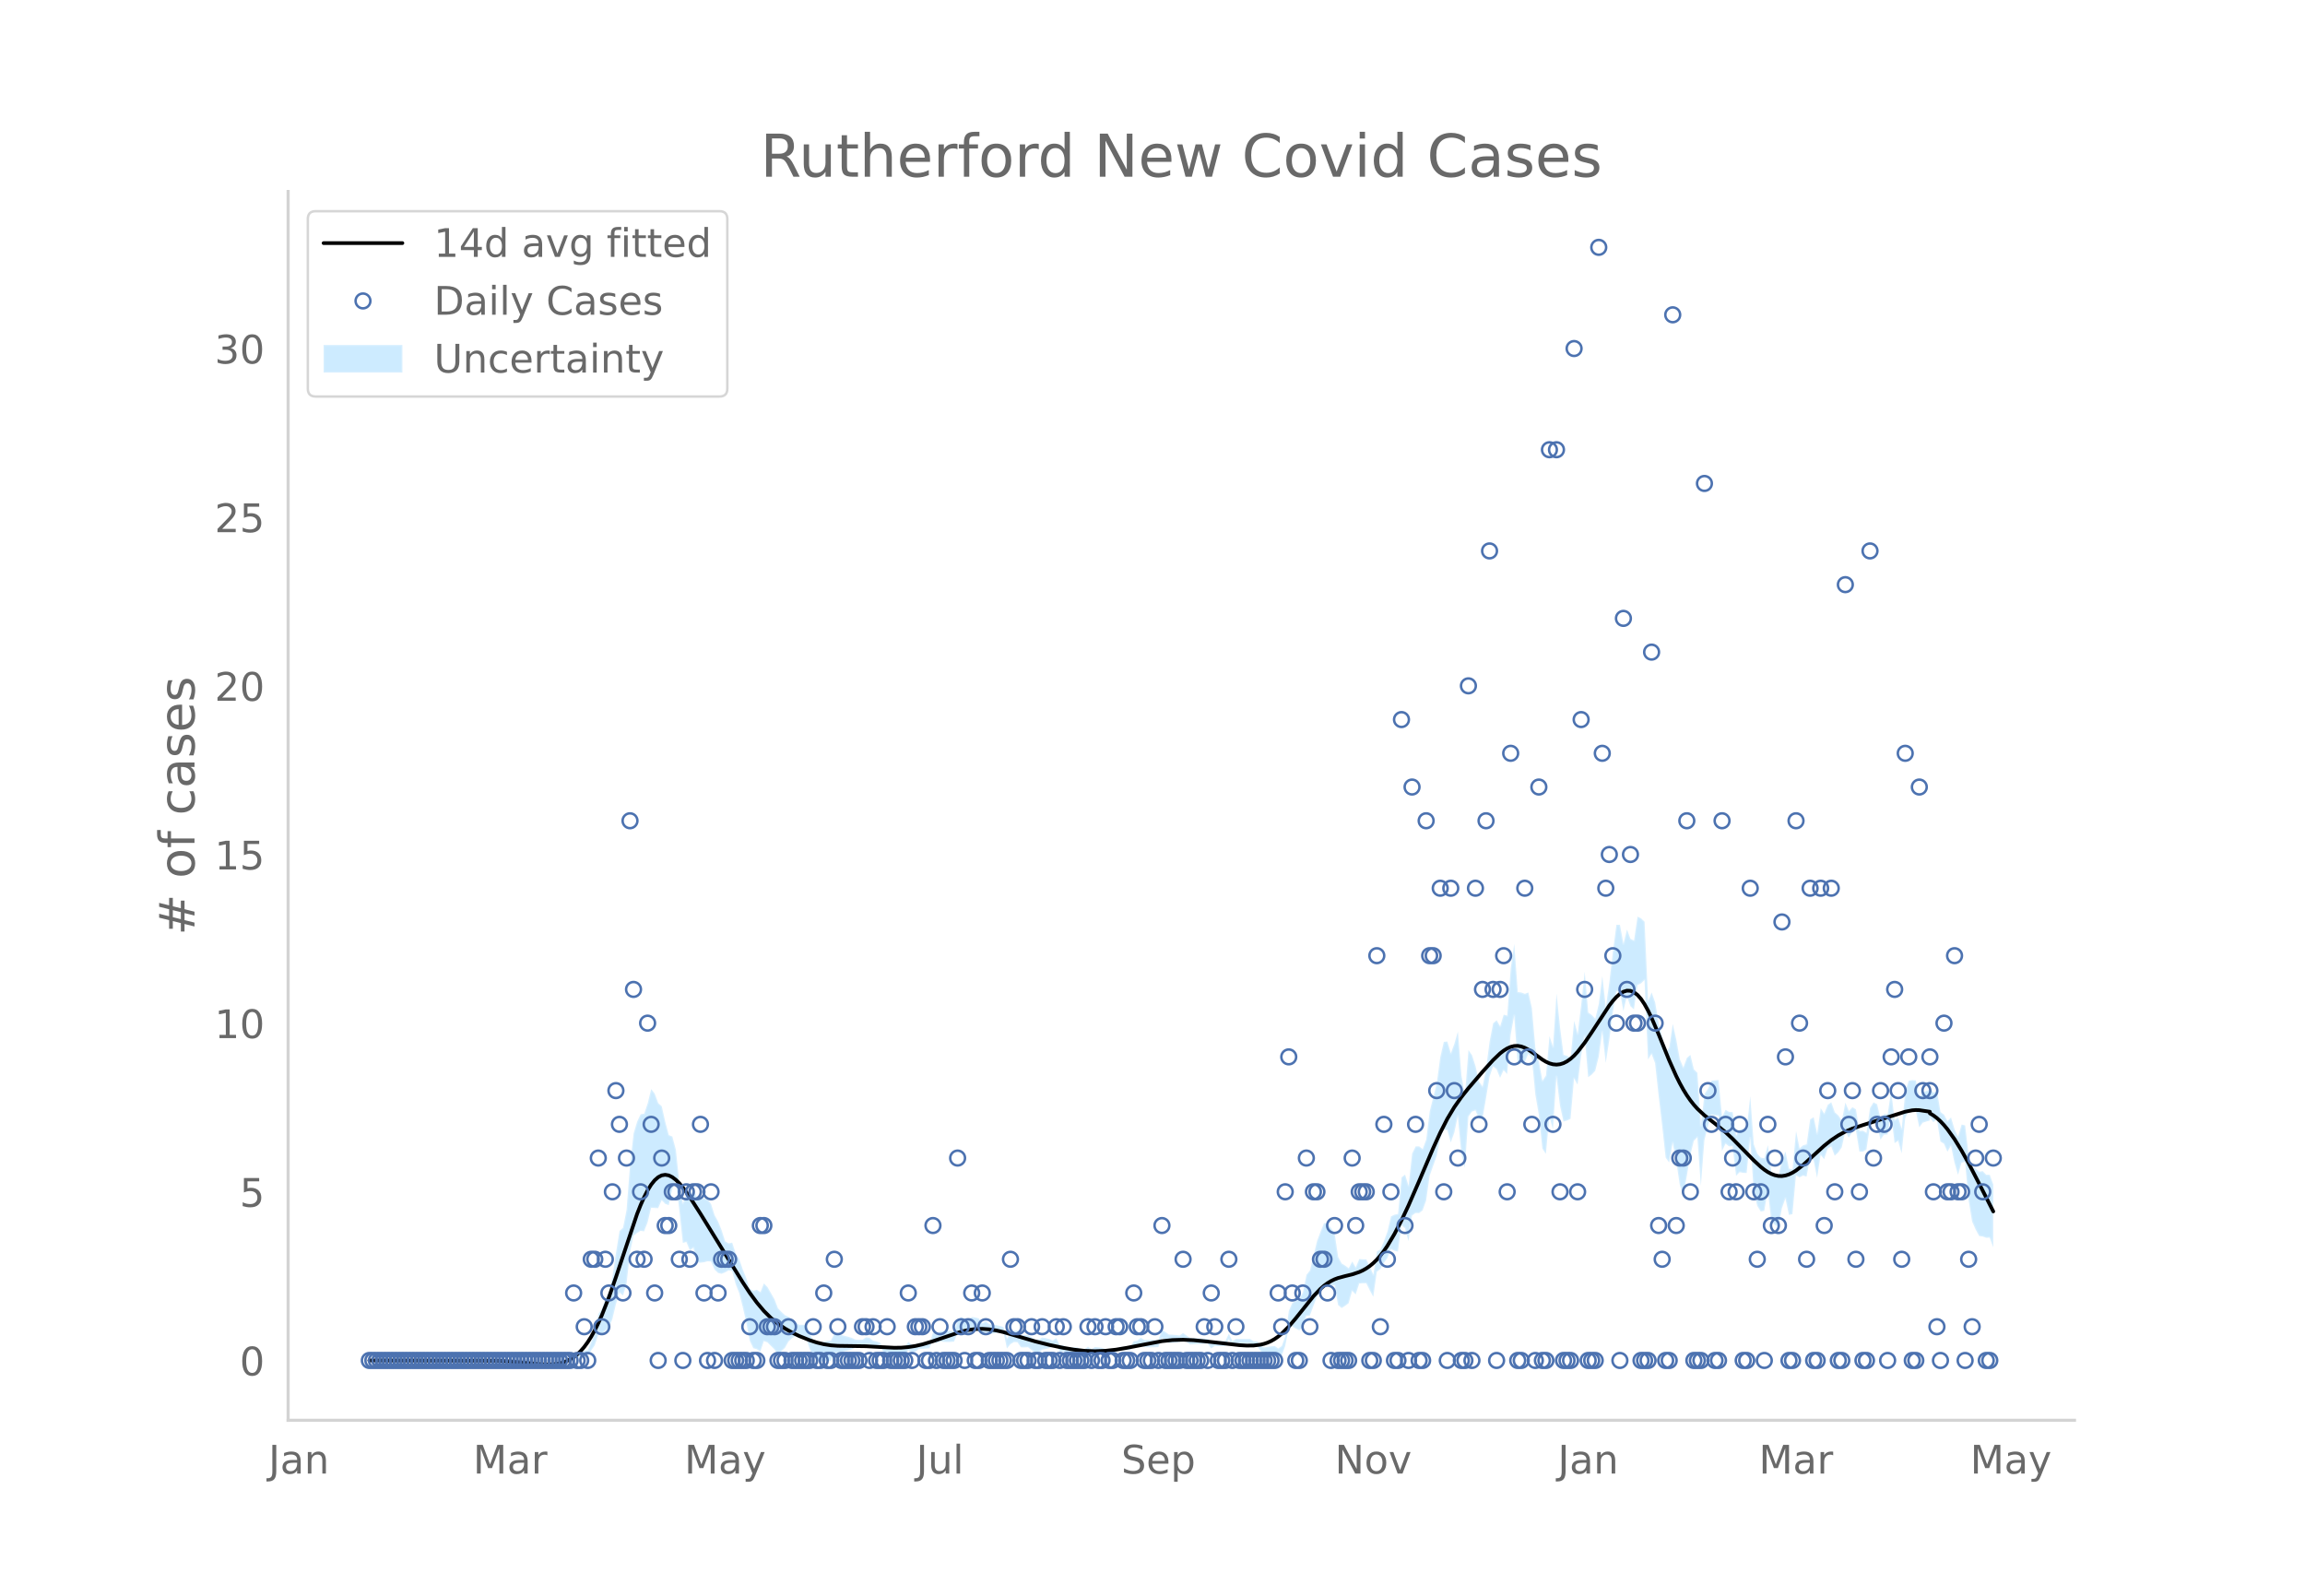 <svg height="864" viewBox="0 0 936 648" width="1248" xmlns="http://www.w3.org/2000/svg" xmlns:xlink="http://www.w3.org/1999/xlink"><defs><style>*{stroke-linecap:butt;stroke-linejoin:round}</style></defs><g id="figure_1"><path d="M0 648h936V0H0z" style="fill:#fff" id="patch_1"/><g id="axes_1"><path d="M117 576.72h725.4V77.76H117z" style="fill:none" id="patch_2"/><g id="PolyCollection_1"><defs><path d="M151.403-95.562h80.107l1.431-1.434 1.43.188 1.431.122 1.43-.753 1.43.146 1.431-2.363 1.43-2.068 1.431-4.258 1.43.109 1.431-1.825 1.43-1.008 1.431-3.68 1.43-6.005 1.431-4.807 1.43 1.29 1.431-4.518 1.43-12.902 1.431-6.869 1.43-1.12 1.431-.894 1.43.237 1.431-3.657 1.43-5.917 1.431.087 1.43.067 1.431-3.244 1.43 1.496 1.431.528 1.43-6.471 1.431-3.36 1.43 11.804 1.431 13.345 1.43-.38 1.431 3.415 1.43-1.067 1.431 5.908 1.43.178 1.431-.18 1.43-.402 1.431.069 1.43 3.294 1.43 1.361 1.431.353 1.43-.577 1.431-.813 1.43.275 1.431 5.343 1.43 3.605 1.431 5.597 1.43 6.264 1.431 7.463 1.43 3.052 1.431.418 1.43 1.018 1.431-4.303 1.43.49 1.431 1.448 1.43 1.422 1.431 2.161 1.43-1.453 1.431-1.33 1.43-2.585 1.431-1.345 1.43-.874 1.431.905 1.43.024 1.431-.024 1.43 4.288 1.431 3.12 1.43 1.13 1.431 1.246 1.43-.864 1.431.203 1.43.114 1.431-3.041 1.43-.234 1.431-.302 1.43-.39 1.431-.354 1.43-.463 1.43-.662 1.431-.08 1.43.02 1.431-.979 1.43-.205 1.431.787 1.43-.282 1.431-.541 1.43 3.476 1.431.282 1.43.192 1.431.137 1.43.096 1.431.063 1.43.033 1.431-1.996 1.43.933 1.431-.17 1.43-1.182 1.431-.09 1.43-.103 1.431-.12 1.43-3.24 1.431 1.201 1.43-.72 1.431.147 1.43.055 1.431-.027 1.43-.115 1.431-3.436 1.43-.64 1.431 1.003h1.43l1.431-1.002 1.43-.173 1.431-.354 1.43 1.88 1.431-1.157 1.43.832 1.43-.183 1.431-.233 1.43-.307 1.431-.462 1.43 7.004 1.431-1.717 1.43-.876 1.431.063 1.43 2.084 1.431.022 1.43-.081 1.431 1.091 1.43 1.011 1.431.021 1.43-1.127 1.431-.241 1.43-.37 1.431-.61 1.43-.989 1.431 3.064 1.43-.069 1.431.93 1.43.112 1.431.045 1.43-.015 1.431 1.109 1.43.124 1.431-.96 1.43.979 1.431-1.08 1.43-.144 1.431-.196 1.43-.622 1.431-.08 1.43.914 1.431-.978 1.43-.87 1.431.082 1.43.065h1.43l1.431-1.684 1.43.21 1.431-.767 1.43 1.05 1.431.036 1.43.005 1.431-.026 1.43-.059 1.431-3.645 1.43 1.033 1.431.954 1.43-.074 1.431-.132 1.43-.207 1.431-.937 1.43.931 1.431.978 1.43-.059 1.431-.067 1.43-.075 1.431-.086 1.43-.1 1.431 2.026 1.43-1.003 1.431.032 1.43.01 1.431-.01 1.43-2.823 1.431 2.791 1.43-1.042H507.595l1.431.987 1.43.002 1.431 2.103 1.43 1.305 1.43.235 1.431.18 1.43.138 1.431.93 1.43-.924 1.431-3.914 1.43-7.265 1.431-.664 1.43.9 1.431.678 1.43-1.244 1.431-4.64 1.43-.126 1.431-3.889 1.43-3.774 1.431-2.063 1.43-2.343 1.431-.214 1.43.088 1.431-.119 1.43 8.035 1.431 1.24 1.43-.873 1.431-1.082 1.43-5.064 1.431 1.492 1.43-4.425 1.431-.12 1.43-.005 1.431 2.862 1.43 2.647 1.431-10.14 1.43-1.108 1.431-2.513 1.43-1.948 1.431-3.662 1.43.695 1.431.31 1.43-10.61 1.43 1.12 1.431 5.245 1.43-10.388 1.431-1.007 1.43.024 1.431-1.104 1.43-3.994 1.431-10.048 1.43-4.054 1.431-3.978 1.43-7.079 1.431-3.614 1.43.135 1.431 5.035 1.43-3.988 1.431-6.754 1.43 15.439 1.431 5.55 1.43-20.748 1.431-2.006 1.43-.524 1.431 3.45 1.43-.032 1.431-8.27 1.43-8.742 1.431-4.266 1.43 1.2 1.431 3.44 1.43-3.099 1.431 1.568 1.43-15.945 1.431-7.755 1.43 19.58 1.431-.18 1.43-.554 1.431-3.351 1.43 1.553 1.431 14.987 1.43 8.238 1.43 13.71 1.431 2.142 1.43-15.332 1.431 5.44 1.43-21.444 1.431 11.76 1.43 6.45 1.431-.409 1.43-.683 1.431-16.42 1.43 2.524 1.431-11.61 1.43-8.163 1.431 16.748 1.43-1.02 1.431-1.524 1.43-5.716 1.431-10.235 1.43 12.718 1.431-9.315 1.43-11.126 1.431-8.62 1.43-.022 1.431 7.978 1.43-5.994 1.431 4.062 1.43 1.289 1.431-9.88 1.43-.688 1.431-1.386 1.43 32.286 1.431-2.274 1.43 3.784 1.431 13.125 1.43 12.13 1.431 13.068 1.43 2.018 1.43-8.015 1.431 7.31 1.43 9.703 1.431 4.451 1.43-7.878 1.431-8.53 1.43-5.865 1.431-1.423 1.43 19.689 1.431-18.486 1.43-5.706 1.431-4.536 1.43.124 1.431.115 1.43 14.371 1.431-2.998 1.43 1.105 1.431-.062 1.43 11.99 1.431-1.44 1.43.277 1.431.061 1.43-14.206 1.431 21.592 1.43 5.941 1.431 2.309 1.43-.28 1.431-8.349 1.43 12.65 1.431 1.317 1.43 1.069 1.431-7.682 1.43-4.07 1.431 6.72 1.43-.295 1.431-15.742 1.43.81 1.431-.719 1.43.391 1.43-7.495 1.431.907 1.43 7.037 1.431-9.267 1.43 1.752 1.431-4.3 1.43-.882 1.431 3.768 1.43-1.295 1.431-2.102 1.43-6.382 1.431 2.475 1.43-2.41 1.431-.853 1.43 8.87 1.431.063 1.43-.837 1.431-9.5 1.43-1.632 1.431 1.216 1.43 5.868 1.431-2.026 1.43-.092 1.431-8.237 1.43 11.754 1.431-.952 1.43 5.16 1.431-14.198 1.43-3.365 1.431.205 1.43-.106 1.431 6.856 1.43-1.906 2.862-.887v-1.123l1.43 1.807 1.43-1.157 1.431 9.02 1.43.88 1.43 3.256 1.431-2.467 1.43 6.95 1.431 4.896 1.43-4.932 1.431-.32 1.43 15.421 1.431 8.795 1.43 3.242 1.431 2.651 1.43.208 1.431.504 1.43-.034 1.431 3.884V-167l-1.43-3.944-1.43-.033-1.431-1.453-1.43.207-1.431-1.262-1.43-.671-1.431-4.902-1.43-11.973-1.431-.32-1.43 4.852-1.431-2.93-1.43-4.79-1.431 1.445-1.43-2.614-1.431-1.076-1.43-8.59-1.431.798-1.43-2.106v.834l-2.861 1.07-1.431 2.008-1.43-6.842-1.43-.105-1.431.204-1.43 4.462-1.431 15.152-1.43-4.623-1.431 1.005-1.43-11.727-1.431 9.373-1.43-.09-1.431 1.886-1.43-5.872-1.431-.741-1.43 2.282-1.431 10.067-1.43-.837-1.431.063-1.43-8.74-1.431-.853-1.43 1.503-1.431-3.395-1.43 7.314-1.431-2.101-1.43-1.295-1.431-4.06-1.43 1.075-1.431 3.527-1.43-2.161-1.431 10.3-1.43-6.66-1.431.907-1.43 10.115-1.431.39-1.43 1.24-1.431-7.018-1.43 15.566-1.431-.295-1.43-6.977-1.431 3.756-1.43 6.015-1.43-.888-1.431-.64-1.43-10.83-1.431 5.349-1.43-.28-1.431-1.605-1.43-3.843-1.431-19.498-1.43 13.187-1.431.061-1.43.278-1.431 2.474-1.43-9.534-1.431-.063-1.43-.852-1.431 2.872-1.43-14.98-1.431.116-1.43.124-1.431 3.291-1.43 2.12-1.431 12.822-1.43-21.402-1.431-1.423-1.43-5.864-1.431 1.253-1.43 3.862-1.431-3.376-1.43-7.907-1.431-6.387-1.43 9.595-1.431 2.018-1.43-6.499-1.431-5.48-1.43-8.399-1.431-4.043-1.43 3.597-1.43-32.286-1.431-1.385-1.43-.69-1.431 9.689-1.43-.668-1.431-3.765-1.43 5.746-1.431-7.676-1.43-.02-1.431 10.946-1.43 12.354-1.431 10.251-1.43-12.718-1.431 11.288-1.43 6.025-1.431-1.524-1.43-1.02-1.431-16.517-1.43 13.362-1.431 11.87-1.43-5.302-1.431 14.887-1.43-.684-1.431-.409-1.43-11.16-1.431-13.677-1.43 21.604-1.431-4.344-1.43 15.975-1.431 2.143-1.43-7.815-1.431-5.458-1.43-16.32-1.431-6.274-1.43.562-1.431-.554-1.43-.18-1.431-19.554-1.43 9.855-1.43 19.276-1.431-.39-1.43 4.729-1.431-2.43-1.43 1.2-1.431 7.474-1.43 10.825-1.431 7.384-1.43-1.99-1.431-6.333-1.43-4.437-1.431-2.006-1.43 18.386-1.431-8.147-1.43-17.825-1.431 4.986-1.43 3.839-1.431-4.748-1.43.134-1.431 6.17-1.43 10.532-1.431 5.805-1.43 5.729-1.431 11.476-1.43 3.833-1.431-1.104-1.43.024-1.431 2.906-1.43 13.093-1.431-4.538-1.43 1.12-1.431 14.827-1.43.309-1.431.696-1.43 6.12-1.431 3.923-1.43 3.357-1.431.85-1.43 9.426-1.43-3.223-1.431-3.008-1.43-.006-1.431-.12-1.43 3.402-1.431-2.42-1.43 2.761-1.431-1.082-1.43-.871-1.431-2.675-1.43-9.575-1.431-2.075-1.43-1.87-1.431-.213-1.43 3.526-1.431 3.808-1.43 6.01-1.431 5.894-1.43 1.83-1.431 7.101-1.43 2.67-1.431.676-1.43.9-1.431 3.251-1.43 10.345-1.431 3.913-1.43 1.032-1.431-1.027-1.43.14-1.431.178-1.43.235-1.431-.65-1.43-1.812-1.431.003-1.43-.97H501.872l-1.43.914-1.431-3.078-1.43 3.046-1.431-.01-1.43.01-1.431.032-1.43.955-1.431-1.889-1.43-.1-1.431-.085-1.43-.076-1.431-.066-1.43-.06-1.431-.978-1.43-1.025-1.431 1.02-1.43-.208-1.431-.132-1.43-.074-1.431-1.002-1.43-.924-1.431 4.181-1.43-.059-1.431-.026-1.43.005-1.431.037-1.43-.907-1.431 1.19-1.43.21-1.431 2.229h-1.43l-1.431.065-1.43.083-1.431 1.086-1.43.978-1.431-1.043-1.43-.08-1.431-.621-1.43-.197-1.43-.143-1.431.876-1.43-.978-1.431.997-1.43.125-1.431-.849-1.43-.015-1.431.046-1.43.113-1.431-1.028-1.43-.07-1.431-2.805-1.43.967-1.431-.609-1.43-.37-1.431-.242-1.43.83-1.431.021-1.43-.946-1.431-.865-1.43-.081-1.431.022-1.43-1.83-1.431.063-1.43 1.08-1.431 2.198-1.43-4.737-1.431-.461-1.43-.308-1.431-.232-1.43-.183-1.431-1.125-1.43.799-1.431-2.033-1.43-.354-1.431-.173-1.43.955h-1.431l-1.43-.955-1.43 1.318-1.431 4.39-1.43-.114-1.431-.028-1.43.056-1.431.146-1.43 1.237-1.431-.756-1.43 4.587-1.431-.12-1.43-.103-1.431-.09-1.43.775-1.431-.17-1.43-1.023-1.431 1.917-1.43.033-1.431.063-1.43.096-1.431.137-1.43.192-1.431.281-1.43-2.393-1.431-.542-1.43-.281-1.431-1.17-1.43-.206-1.431.979-1.43.02-1.431-.08-1.43-.663-1.431-.462-1.43-.354-1.431-.39-1.43-.303-1.431-.233-1.43 2.829-1.431.113-1.43.203-1.43 1.094-1.431-.711-1.43-.827-1.431-2.75-1.43-3.54-1.431-.023-1.43.024-1.431-1.051-1.43-.875-1.431-1.344-1.43-.629-1.431-1.33-1.43-1.453-1.431-3.709-1.43-2.491-1.431-2.467-1.43-1.465-1.431 3.523-1.43-.938-1.431.418-1.43-.862-1.431-4.277-1.43-3.52-1.431-4.186-1.43-2.265-1.431-4.44-1.43.274-1.431-.813-1.43-4.49-1.431-3.56-1.43-2.553-1.431-4.532-1.43-1.888-1.431-.403-1.43-.179-1.431.178-1.43-3.876-1.43 2.847-1.431-.499-1.43 3.533-1.431-8.178-1.43-13.633-1.431-5.317-1.43-.6-1.431-5.343-1.43-6.331-1.431-1.287-1.43-3.846-1.431-1.87-1.43 5.823-1.431 4.17-1.43.236-1.431 3.021-1.43 4.75-1.431 12.697-1.43 18.406-1.431 7.222-1.43 1.29-1.431 8.89-1.43 9.648-1.431 6.104-1.43 2.905-1.431 4.045-1.43 2.066-1.431 7.482-1.43 3.802-1.431 3.507-1.43.146-1.431 1.204-1.43.122-1.431.188-1.43 2.48h-80.107z" id="mdb134eac2b" style="stroke:#fff;stroke-opacity:.2"/></defs><g clip-path="url(#p1c3ed63b8f)"><use style="fill:#089fff;fill-opacity:.2;stroke:#fff;stroke-opacity:.2" xlink:href="#mdb134eac2b" y="648"/></g></g><path clip-path="url(#p1c3ed63b8f)" d="m149.973 552.438 51.497.097 5.722.304 7.153.632 5.722.495 2.86.074 2.862-.19 1.43-.241 1.43-.369 1.431-.52 1.43-.697 1.431-.898 1.43-1.125 1.431-1.38 1.43-1.656 1.43-1.948 1.431-2.253 1.43-2.569 1.431-2.892 1.43-3.202 2.862-7.252 2.86-8.204 8.584-25.646 1.43-3.613 1.43-3.227 1.431-2.792 1.43-2.306 1.431-1.782 1.43-1.257 1.431-.742 1.43-.235 1.431.255 1.43.696 1.431 1.084 1.43 1.416 1.431 1.692 2.861 3.988 4.292 6.687 11.443 18.59 5.722 9.242 2.861 4.332 2.861 3.905 2.861 3.394 2.861 2.846 2.861 2.358 2.861 1.95 2.861 1.628 2.861 1.382 4.292 1.73 2.86.935 2.862.694 2.86.444 2.862.215 5.721.08 5.722.083 5.722.321 5.722.29 2.861-.036 2.861-.234 2.861-.444 2.861-.65 4.292-1.292 11.444-3.88 2.86-.661 2.862-.392 2.86-.09 2.861.2 2.861.458 2.861.663 5.722 1.669 7.153 2.106 5.722 1.423 5.722 1.2 4.291.727 4.292.475 4.291.157 4.292-.166 4.291-.469 4.291-.72 14.305-2.718 4.292-.449 4.291-.121 4.292.183 5.722.56 12.874 1.452 2.861.168 2.861-.024 2.861-.346 1.43-.344 1.43-.487 1.431-.643 1.43-.812 1.431-.995 1.43-1.185 2.862-2.866 2.86-3.37 7.153-8.946 2.861-3.011 1.43-1.243 1.431-1.056 1.43-.875 1.431-.7 1.43-.538 2.862-.77 2.86-.694 2.862-.949 1.43-.65 1.43-.807 1.431-.987 1.43-1.186 1.431-1.405 1.43-1.637 1.431-1.867 1.43-2.088 2.861-4.8 2.861-5.526 2.861-6.093 4.292-9.842 5.722-13.418 2.86-6.264 2.862-5.61 2.86-4.777 2.862-4.077 2.86-3.6 5.723-6.674 4.291-4.743 2.861-2.735 1.43-1.115 1.431-.891 1.43-.64 1.431-.362 1.43-.061 1.431.253 1.43.528 1.431.752 2.861 1.964 2.86 2.086 1.431.869 1.43.646 1.431.396 1.43.13 1.431-.152 1.43-.444 1.431-.733 1.43-1.013 1.431-1.285 1.43-1.542 2.862-3.697 2.86-4.225 7.153-10.918 1.43-1.849 1.431-1.589 1.43-1.266 1.431-.882 1.43-.436 1.431.063 1.43.577 1.431 1.096 1.43 1.62 1.431 2.136 1.43 2.584 1.431 2.95 2.861 6.676 4.291 10.579 2.861 6.4 1.43 2.861 1.431 2.6 1.43 2.319 1.431 2.054 1.43 1.815 1.431 1.598 2.861 2.675 4.292 3.38 4.291 3.498 2.861 2.667 4.292 4.365 4.291 4.385 2.861 2.647 1.43 1.14 1.431.968 1.43.76 1.431.533 1.43.295 1.431.04 1.43-.22 1.431-.462 1.43-.682 1.431-.877 2.861-2.22 4.291-3.946 4.292-3.906 2.86-2.272 2.862-1.918 2.86-1.545 2.862-1.225 4.291-1.433 8.583-2.708 8.583-2.725 2.861-.558 1.43-.11 1.431.042 4.292.646v.638l1.43.857 1.43 1.08 1.431 1.307 1.43 1.523 1.43 1.726 2.862 4.006 2.86 4.643 2.862 5.148 4.291 8.286 5.722 11.272h0" style="fill:none;stroke:#000;stroke-linecap:round;stroke-width:1.5" id="line2d_1"/><g id="line2d_2"><defs><path d="M0 3a3 3 0 1 0 0-6 3 3 0 0 0 0 6z" id="m4defa2f43f" style="stroke:#4c72b0"/></defs><g clip-path="url(#p1c3ed63b8f)"><use style="fill-opacity:0;stroke:#4c72b0" x="149.973" xlink:href="#m4defa2f43f" y="552.438"/><use style="fill-opacity:0;stroke:#4c72b0" x="151.403" xlink:href="#m4defa2f43f" y="552.438"/><use style="fill-opacity:0;stroke:#4c72b0" x="152.834" xlink:href="#m4defa2f43f" y="552.438"/><use style="fill-opacity:0;stroke:#4c72b0" x="154.264" xlink:href="#m4defa2f43f" y="552.438"/><use style="fill-opacity:0;stroke:#4c72b0" x="155.695" xlink:href="#m4defa2f43f" y="552.438"/><use style="fill-opacity:0;stroke:#4c72b0" x="157.125" xlink:href="#m4defa2f43f" y="552.438"/><use style="fill-opacity:0;stroke:#4c72b0" x="158.556" xlink:href="#m4defa2f43f" y="552.438"/><use style="fill-opacity:0;stroke:#4c72b0" x="159.986" xlink:href="#m4defa2f43f" y="552.438"/><use style="fill-opacity:0;stroke:#4c72b0" x="161.417" xlink:href="#m4defa2f43f" y="552.438"/><use style="fill-opacity:0;stroke:#4c72b0" x="162.847" xlink:href="#m4defa2f43f" y="552.438"/><use style="fill-opacity:0;stroke:#4c72b0" x="164.278" xlink:href="#m4defa2f43f" y="552.438"/><use style="fill-opacity:0;stroke:#4c72b0" x="165.708" xlink:href="#m4defa2f43f" y="552.438"/><use style="fill-opacity:0;stroke:#4c72b0" x="167.139" xlink:href="#m4defa2f43f" y="552.438"/><use style="fill-opacity:0;stroke:#4c72b0" x="168.569" xlink:href="#m4defa2f43f" y="552.438"/><use style="fill-opacity:0;stroke:#4c72b0" x="170" xlink:href="#m4defa2f43f" y="552.438"/><use style="fill-opacity:0;stroke:#4c72b0" x="171.43" xlink:href="#m4defa2f43f" y="552.438"/><use style="fill-opacity:0;stroke:#4c72b0" x="172.861" xlink:href="#m4defa2f43f" y="552.438"/><use style="fill-opacity:0;stroke:#4c72b0" x="174.291" xlink:href="#m4defa2f43f" y="552.438"/><use style="fill-opacity:0;stroke:#4c72b0" x="175.721" xlink:href="#m4defa2f43f" y="552.438"/><use style="fill-opacity:0;stroke:#4c72b0" x="177.152" xlink:href="#m4defa2f43f" y="552.438"/><use style="fill-opacity:0;stroke:#4c72b0" x="178.582" xlink:href="#m4defa2f43f" y="552.438"/><use style="fill-opacity:0;stroke:#4c72b0" x="180.013" xlink:href="#m4defa2f43f" y="552.438"/><use style="fill-opacity:0;stroke:#4c72b0" x="181.443" xlink:href="#m4defa2f43f" y="552.438"/><use style="fill-opacity:0;stroke:#4c72b0" x="182.874" xlink:href="#m4defa2f43f" y="552.438"/><use style="fill-opacity:0;stroke:#4c72b0" x="184.304" xlink:href="#m4defa2f43f" y="552.438"/><use style="fill-opacity:0;stroke:#4c72b0" x="185.735" xlink:href="#m4defa2f43f" y="552.438"/><use style="fill-opacity:0;stroke:#4c72b0" x="187.165" xlink:href="#m4defa2f43f" y="552.438"/><use style="fill-opacity:0;stroke:#4c72b0" x="188.596" xlink:href="#m4defa2f43f" y="552.438"/><use style="fill-opacity:0;stroke:#4c72b0" x="190.026" xlink:href="#m4defa2f43f" y="552.438"/><use style="fill-opacity:0;stroke:#4c72b0" x="191.457" xlink:href="#m4defa2f43f" y="552.438"/><use style="fill-opacity:0;stroke:#4c72b0" x="192.887" xlink:href="#m4defa2f43f" y="552.438"/><use style="fill-opacity:0;stroke:#4c72b0" x="194.318" xlink:href="#m4defa2f43f" y="552.438"/><use style="fill-opacity:0;stroke:#4c72b0" x="195.748" xlink:href="#m4defa2f43f" y="552.438"/><use style="fill-opacity:0;stroke:#4c72b0" x="197.179" xlink:href="#m4defa2f43f" y="552.438"/><use style="fill-opacity:0;stroke:#4c72b0" x="198.609" xlink:href="#m4defa2f43f" y="552.438"/><use style="fill-opacity:0;stroke:#4c72b0" x="200.04" xlink:href="#m4defa2f43f" y="552.438"/><use style="fill-opacity:0;stroke:#4c72b0" x="201.47" xlink:href="#m4defa2f43f" y="552.438"/><use style="fill-opacity:0;stroke:#4c72b0" x="202.901" xlink:href="#m4defa2f43f" y="552.438"/><use style="fill-opacity:0;stroke:#4c72b0" x="204.331" xlink:href="#m4defa2f43f" y="552.438"/><use style="fill-opacity:0;stroke:#4c72b0" x="205.762" xlink:href="#m4defa2f43f" y="552.438"/><use style="fill-opacity:0;stroke:#4c72b0" x="207.192" xlink:href="#m4defa2f43f" y="552.438"/><use style="fill-opacity:0;stroke:#4c72b0" x="208.623" xlink:href="#m4defa2f43f" y="552.438"/><use style="fill-opacity:0;stroke:#4c72b0" x="210.053" xlink:href="#m4defa2f43f" y="552.438"/><use style="fill-opacity:0;stroke:#4c72b0" x="211.484" xlink:href="#m4defa2f43f" y="552.438"/><use style="fill-opacity:0;stroke:#4c72b0" x="212.914" xlink:href="#m4defa2f43f" y="552.438"/><use style="fill-opacity:0;stroke:#4c72b0" x="214.345" xlink:href="#m4defa2f43f" y="552.438"/><use style="fill-opacity:0;stroke:#4c72b0" x="215.775" xlink:href="#m4defa2f43f" y="552.438"/><use style="fill-opacity:0;stroke:#4c72b0" x="217.206" xlink:href="#m4defa2f43f" y="552.438"/><use style="fill-opacity:0;stroke:#4c72b0" x="218.636" xlink:href="#m4defa2f43f" y="552.438"/><use style="fill-opacity:0;stroke:#4c72b0" x="220.067" xlink:href="#m4defa2f43f" y="552.438"/><use style="fill-opacity:0;stroke:#4c72b0" x="221.497" xlink:href="#m4defa2f43f" y="552.438"/><use style="fill-opacity:0;stroke:#4c72b0" x="222.928" xlink:href="#m4defa2f43f" y="552.438"/><use style="fill-opacity:0;stroke:#4c72b0" x="224.358" xlink:href="#m4defa2f43f" y="552.438"/><use style="fill-opacity:0;stroke:#4c72b0" x="225.789" xlink:href="#m4defa2f43f" y="552.438"/><use style="fill-opacity:0;stroke:#4c72b0" x="227.219" xlink:href="#m4defa2f43f" y="552.438"/><use style="fill-opacity:0;stroke:#4c72b0" x="228.65" xlink:href="#m4defa2f43f" y="552.438"/><use style="fill-opacity:0;stroke:#4c72b0" x="230.08" xlink:href="#m4defa2f43f" y="552.438"/><use style="fill-opacity:0;stroke:#4c72b0" x="231.51" xlink:href="#m4defa2f43f" y="552.438"/><use style="fill-opacity:0;stroke:#4c72b0" x="232.941" xlink:href="#m4defa2f43f" y="525.044"/><use style="fill-opacity:0;stroke:#4c72b0" x="234.371" xlink:href="#m4defa2f43f" y="552.438"/><use style="fill-opacity:0;stroke:#4c72b0" x="235.802" xlink:href="#m4defa2f43f" y="552.438"/><use style="fill-opacity:0;stroke:#4c72b0" x="237.232" xlink:href="#m4defa2f43f" y="538.741"/><use style="fill-opacity:0;stroke:#4c72b0" x="238.663" xlink:href="#m4defa2f43f" y="552.438"/><use style="fill-opacity:0;stroke:#4c72b0" x="240.093" xlink:href="#m4defa2f43f" y="511.347"/><use style="fill-opacity:0;stroke:#4c72b0" x="241.524" xlink:href="#m4defa2f43f" y="511.347"/><use style="fill-opacity:0;stroke:#4c72b0" x="242.954" xlink:href="#m4defa2f43f" y="470.256"/><use style="fill-opacity:0;stroke:#4c72b0" x="244.385" xlink:href="#m4defa2f43f" y="538.741"/><use style="fill-opacity:0;stroke:#4c72b0" x="245.815" xlink:href="#m4defa2f43f" y="511.347"/><use style="fill-opacity:0;stroke:#4c72b0" x="247.246" xlink:href="#m4defa2f43f" y="525.044"/><use style="fill-opacity:0;stroke:#4c72b0" x="248.676" xlink:href="#m4defa2f43f" y="483.953"/><use style="fill-opacity:0;stroke:#4c72b0" x="250.107" xlink:href="#m4defa2f43f" y="442.863"/><use style="fill-opacity:0;stroke:#4c72b0" x="251.537" xlink:href="#m4defa2f43f" y="456.559"/><use style="fill-opacity:0;stroke:#4c72b0" x="252.968" xlink:href="#m4defa2f43f" y="525.044"/><use style="fill-opacity:0;stroke:#4c72b0" x="254.398" xlink:href="#m4defa2f43f" y="470.256"/><use style="fill-opacity:0;stroke:#4c72b0" x="255.829" xlink:href="#m4defa2f43f" y="333.287"/><use style="fill-opacity:0;stroke:#4c72b0" x="257.259" xlink:href="#m4defa2f43f" y="401.772"/><use style="fill-opacity:0;stroke:#4c72b0" x="258.69" xlink:href="#m4defa2f43f" y="511.347"/><use style="fill-opacity:0;stroke:#4c72b0" x="260.12" xlink:href="#m4defa2f43f" y="483.953"/><use style="fill-opacity:0;stroke:#4c72b0" x="261.551" xlink:href="#m4defa2f43f" y="511.347"/><use style="fill-opacity:0;stroke:#4c72b0" x="262.981" xlink:href="#m4defa2f43f" y="415.469"/><use style="fill-opacity:0;stroke:#4c72b0" x="264.412" xlink:href="#m4defa2f43f" y="456.559"/><use style="fill-opacity:0;stroke:#4c72b0" x="265.842" xlink:href="#m4defa2f43f" y="525.044"/><use style="fill-opacity:0;stroke:#4c72b0" x="267.273" xlink:href="#m4defa2f43f" y="552.438"/><use style="fill-opacity:0;stroke:#4c72b0" x="268.703" xlink:href="#m4defa2f43f" y="470.256"/><use style="fill-opacity:0;stroke:#4c72b0" x="270.134" xlink:href="#m4defa2f43f" y="497.65"/><use style="fill-opacity:0;stroke:#4c72b0" x="271.564" xlink:href="#m4defa2f43f" y="497.65"/><use style="fill-opacity:0;stroke:#4c72b0" x="272.995" xlink:href="#m4defa2f43f" y="483.953"/><use style="fill-opacity:0;stroke:#4c72b0" x="274.425" xlink:href="#m4defa2f43f" y="483.953"/><use style="fill-opacity:0;stroke:#4c72b0" x="275.856" xlink:href="#m4defa2f43f" y="511.347"/><use style="fill-opacity:0;stroke:#4c72b0" x="277.286" xlink:href="#m4defa2f43f" y="552.438"/><use style="fill-opacity:0;stroke:#4c72b0" x="278.717" xlink:href="#m4defa2f43f" y="483.953"/><use style="fill-opacity:0;stroke:#4c72b0" x="280.147" xlink:href="#m4defa2f43f" y="511.347"/><use style="fill-opacity:0;stroke:#4c72b0" x="281.578" xlink:href="#m4defa2f43f" y="483.953"/><use style="fill-opacity:0;stroke:#4c72b0" x="283.008" xlink:href="#m4defa2f43f" y="483.953"/><use style="fill-opacity:0;stroke:#4c72b0" x="284.439" xlink:href="#m4defa2f43f" y="456.559"/><use style="fill-opacity:0;stroke:#4c72b0" x="285.869" xlink:href="#m4defa2f43f" y="525.044"/><use style="fill-opacity:0;stroke:#4c72b0" x="287.299" xlink:href="#m4defa2f43f" y="552.438"/><use style="fill-opacity:0;stroke:#4c72b0" x="288.73" xlink:href="#m4defa2f43f" y="483.953"/><use style="fill-opacity:0;stroke:#4c72b0" x="290.16" xlink:href="#m4defa2f43f" y="552.438"/><use style="fill-opacity:0;stroke:#4c72b0" x="291.591" xlink:href="#m4defa2f43f" y="525.044"/><use style="fill-opacity:0;stroke:#4c72b0" x="293.021" xlink:href="#m4defa2f43f" y="511.347"/><use style="fill-opacity:0;stroke:#4c72b0" x="294.452" xlink:href="#m4defa2f43f" y="511.347"/><use style="fill-opacity:0;stroke:#4c72b0" x="295.882" xlink:href="#m4defa2f43f" y="511.347"/><use style="fill-opacity:0;stroke:#4c72b0" x="297.313" xlink:href="#m4defa2f43f" y="552.438"/><use style="fill-opacity:0;stroke:#4c72b0" x="298.743" xlink:href="#m4defa2f43f" y="552.438"/><use style="fill-opacity:0;stroke:#4c72b0" x="300.174" xlink:href="#m4defa2f43f" y="552.438"/><use style="fill-opacity:0;stroke:#4c72b0" x="301.604" xlink:href="#m4defa2f43f" y="552.438"/><use style="fill-opacity:0;stroke:#4c72b0" x="303.035" xlink:href="#m4defa2f43f" y="552.438"/><use style="fill-opacity:0;stroke:#4c72b0" x="304.465" xlink:href="#m4defa2f43f" y="538.741"/><use style="fill-opacity:0;stroke:#4c72b0" x="305.896" xlink:href="#m4defa2f43f" y="552.438"/><use style="fill-opacity:0;stroke:#4c72b0" x="307.326" xlink:href="#m4defa2f43f" y="552.438"/><use style="fill-opacity:0;stroke:#4c72b0" x="308.757" xlink:href="#m4defa2f43f" y="497.65"/><use style="fill-opacity:0;stroke:#4c72b0" x="310.187" xlink:href="#m4defa2f43f" y="497.65"/><use style="fill-opacity:0;stroke:#4c72b0" x="311.618" xlink:href="#m4defa2f43f" y="538.741"/><use style="fill-opacity:0;stroke:#4c72b0" x="313.048" xlink:href="#m4defa2f43f" y="538.741"/><use style="fill-opacity:0;stroke:#4c72b0" x="314.479" xlink:href="#m4defa2f43f" y="538.741"/><use style="fill-opacity:0;stroke:#4c72b0" x="315.909" xlink:href="#m4defa2f43f" y="552.438"/><use style="fill-opacity:0;stroke:#4c72b0" x="317.34" xlink:href="#m4defa2f43f" y="552.438"/><use style="fill-opacity:0;stroke:#4c72b0" x="318.77" xlink:href="#m4defa2f43f" y="552.438"/><use style="fill-opacity:0;stroke:#4c72b0" x="320.201" xlink:href="#m4defa2f43f" y="538.741"/><use style="fill-opacity:0;stroke:#4c72b0" x="321.631" xlink:href="#m4defa2f43f" y="552.438"/><use style="fill-opacity:0;stroke:#4c72b0" x="323.062" xlink:href="#m4defa2f43f" y="552.438"/><use style="fill-opacity:0;stroke:#4c72b0" x="324.492" xlink:href="#m4defa2f43f" y="552.438"/><use style="fill-opacity:0;stroke:#4c72b0" x="325.923" xlink:href="#m4defa2f43f" y="552.438"/><use style="fill-opacity:0;stroke:#4c72b0" x="327.353" xlink:href="#m4defa2f43f" y="552.438"/><use style="fill-opacity:0;stroke:#4c72b0" x="328.784" xlink:href="#m4defa2f43f" y="552.438"/><use style="fill-opacity:0;stroke:#4c72b0" x="330.214" xlink:href="#m4defa2f43f" y="538.741"/><use style="fill-opacity:0;stroke:#4c72b0" x="331.645" xlink:href="#m4defa2f43f" y="552.438"/><use style="fill-opacity:0;stroke:#4c72b0" x="333.075" xlink:href="#m4defa2f43f" y="552.438"/><use style="fill-opacity:0;stroke:#4c72b0" x="334.506" xlink:href="#m4defa2f43f" y="525.044"/><use style="fill-opacity:0;stroke:#4c72b0" x="335.936" xlink:href="#m4defa2f43f" y="552.438"/><use style="fill-opacity:0;stroke:#4c72b0" x="337.367" xlink:href="#m4defa2f43f" y="552.438"/><use style="fill-opacity:0;stroke:#4c72b0" x="338.797" xlink:href="#m4defa2f43f" y="511.347"/><use style="fill-opacity:0;stroke:#4c72b0" x="340.228" xlink:href="#m4defa2f43f" y="538.741"/><use style="fill-opacity:0;stroke:#4c72b0" x="341.658" xlink:href="#m4defa2f43f" y="552.438"/><use style="fill-opacity:0;stroke:#4c72b0" x="343.088" xlink:href="#m4defa2f43f" y="552.438"/><use style="fill-opacity:0;stroke:#4c72b0" x="344.519" xlink:href="#m4defa2f43f" y="552.438"/><use style="fill-opacity:0;stroke:#4c72b0" x="345.949" xlink:href="#m4defa2f43f" y="552.438"/><use style="fill-opacity:0;stroke:#4c72b0" x="347.38" xlink:href="#m4defa2f43f" y="552.438"/><use style="fill-opacity:0;stroke:#4c72b0" x="348.81" xlink:href="#m4defa2f43f" y="552.438"/><use style="fill-opacity:0;stroke:#4c72b0" x="350.241" xlink:href="#m4defa2f43f" y="538.741"/><use style="fill-opacity:0;stroke:#4c72b0" x="351.671" xlink:href="#m4defa2f43f" y="538.741"/><use style="fill-opacity:0;stroke:#4c72b0" x="353.102" xlink:href="#m4defa2f43f" y="552.438"/><use style="fill-opacity:0;stroke:#4c72b0" x="354.532" xlink:href="#m4defa2f43f" y="538.741"/><use style="fill-opacity:0;stroke:#4c72b0" x="355.963" xlink:href="#m4defa2f43f" y="552.438"/><use style="fill-opacity:0;stroke:#4c72b0" x="357.393" xlink:href="#m4defa2f43f" y="552.438"/><use style="fill-opacity:0;stroke:#4c72b0" x="358.824" xlink:href="#m4defa2f43f" y="552.438"/><use style="fill-opacity:0;stroke:#4c72b0" x="360.254" xlink:href="#m4defa2f43f" y="538.741"/><use style="fill-opacity:0;stroke:#4c72b0" x="361.685" xlink:href="#m4defa2f43f" y="552.438"/><use style="fill-opacity:0;stroke:#4c72b0" x="363.115" xlink:href="#m4defa2f43f" y="552.438"/><use style="fill-opacity:0;stroke:#4c72b0" x="364.546" xlink:href="#m4defa2f43f" y="552.438"/><use style="fill-opacity:0;stroke:#4c72b0" x="365.976" xlink:href="#m4defa2f43f" y="552.438"/><use style="fill-opacity:0;stroke:#4c72b0" x="367.407" xlink:href="#m4defa2f43f" y="552.438"/><use style="fill-opacity:0;stroke:#4c72b0" x="368.837" xlink:href="#m4defa2f43f" y="525.044"/><use style="fill-opacity:0;stroke:#4c72b0" x="370.268" xlink:href="#m4defa2f43f" y="552.438"/><use style="fill-opacity:0;stroke:#4c72b0" x="371.698" xlink:href="#m4defa2f43f" y="538.741"/><use style="fill-opacity:0;stroke:#4c72b0" x="373.129" xlink:href="#m4defa2f43f" y="538.741"/><use style="fill-opacity:0;stroke:#4c72b0" x="374.559" xlink:href="#m4defa2f43f" y="538.741"/><use style="fill-opacity:0;stroke:#4c72b0" x="375.99" xlink:href="#m4defa2f43f" y="552.438"/><use style="fill-opacity:0;stroke:#4c72b0" x="377.42" xlink:href="#m4defa2f43f" y="552.438"/><use style="fill-opacity:0;stroke:#4c72b0" x="378.851" xlink:href="#m4defa2f43f" y="497.65"/><use style="fill-opacity:0;stroke:#4c72b0" x="380.281" xlink:href="#m4defa2f43f" y="552.438"/><use style="fill-opacity:0;stroke:#4c72b0" x="381.712" xlink:href="#m4defa2f43f" y="538.741"/><use style="fill-opacity:0;stroke:#4c72b0" x="383.142" xlink:href="#m4defa2f43f" y="552.438"/><use style="fill-opacity:0;stroke:#4c72b0" x="384.573" xlink:href="#m4defa2f43f" y="552.438"/><use style="fill-opacity:0;stroke:#4c72b0" x="386.003" xlink:href="#m4defa2f43f" y="552.438"/><use style="fill-opacity:0;stroke:#4c72b0" x="387.434" xlink:href="#m4defa2f43f" y="552.438"/><use style="fill-opacity:0;stroke:#4c72b0" x="388.864" xlink:href="#m4defa2f43f" y="470.256"/><use style="fill-opacity:0;stroke:#4c72b0" x="390.295" xlink:href="#m4defa2f43f" y="538.741"/><use style="fill-opacity:0;stroke:#4c72b0" x="391.725" xlink:href="#m4defa2f43f" y="552.438"/><use style="fill-opacity:0;stroke:#4c72b0" x="393.156" xlink:href="#m4defa2f43f" y="538.741"/><use style="fill-opacity:0;stroke:#4c72b0" x="394.586" xlink:href="#m4defa2f43f" y="525.044"/><use style="fill-opacity:0;stroke:#4c72b0" x="396.017" xlink:href="#m4defa2f43f" y="552.438"/><use style="fill-opacity:0;stroke:#4c72b0" x="397.447" xlink:href="#m4defa2f43f" y="552.438"/><use style="fill-opacity:0;stroke:#4c72b0" x="398.877" xlink:href="#m4defa2f43f" y="525.044"/><use style="fill-opacity:0;stroke:#4c72b0" x="400.308" xlink:href="#m4defa2f43f" y="538.741"/><use style="fill-opacity:0;stroke:#4c72b0" x="401.738" xlink:href="#m4defa2f43f" y="552.438"/><use style="fill-opacity:0;stroke:#4c72b0" x="403.169" xlink:href="#m4defa2f43f" y="552.438"/><use style="fill-opacity:0;stroke:#4c72b0" x="404.599" xlink:href="#m4defa2f43f" y="552.438"/><use style="fill-opacity:0;stroke:#4c72b0" x="406.03" xlink:href="#m4defa2f43f" y="552.438"/><use style="fill-opacity:0;stroke:#4c72b0" x="407.46" xlink:href="#m4defa2f43f" y="552.438"/><use style="fill-opacity:0;stroke:#4c72b0" x="408.891" xlink:href="#m4defa2f43f" y="552.438"/><use style="fill-opacity:0;stroke:#4c72b0" x="410.321" xlink:href="#m4defa2f43f" y="511.347"/><use style="fill-opacity:0;stroke:#4c72b0" x="411.752" xlink:href="#m4defa2f43f" y="538.741"/><use style="fill-opacity:0;stroke:#4c72b0" x="413.182" xlink:href="#m4defa2f43f" y="538.741"/><use style="fill-opacity:0;stroke:#4c72b0" x="414.613" xlink:href="#m4defa2f43f" y="552.438"/><use style="fill-opacity:0;stroke:#4c72b0" x="416.043" xlink:href="#m4defa2f43f" y="552.438"/><use style="fill-opacity:0;stroke:#4c72b0" x="417.474" xlink:href="#m4defa2f43f" y="552.438"/><use style="fill-opacity:0;stroke:#4c72b0" x="418.904" xlink:href="#m4defa2f43f" y="538.741"/><use style="fill-opacity:0;stroke:#4c72b0" x="420.335" xlink:href="#m4defa2f43f" y="552.438"/><use style="fill-opacity:0;stroke:#4c72b0" x="421.765" xlink:href="#m4defa2f43f" y="552.438"/><use style="fill-opacity:0;stroke:#4c72b0" x="423.196" xlink:href="#m4defa2f43f" y="538.741"/><use style="fill-opacity:0;stroke:#4c72b0" x="424.626" xlink:href="#m4defa2f43f" y="552.438"/><use style="fill-opacity:0;stroke:#4c72b0" x="426.057" xlink:href="#m4defa2f43f" y="552.438"/><use style="fill-opacity:0;stroke:#4c72b0" x="427.487" xlink:href="#m4defa2f43f" y="552.438"/><use style="fill-opacity:0;stroke:#4c72b0" x="428.918" xlink:href="#m4defa2f43f" y="538.741"/><use style="fill-opacity:0;stroke:#4c72b0" x="430.348" xlink:href="#m4defa2f43f" y="552.438"/><use style="fill-opacity:0;stroke:#4c72b0" x="431.779" xlink:href="#m4defa2f43f" y="538.741"/><use style="fill-opacity:0;stroke:#4c72b0" x="433.209" xlink:href="#m4defa2f43f" y="552.438"/><use style="fill-opacity:0;stroke:#4c72b0" x="434.64" xlink:href="#m4defa2f43f" y="552.438"/><use style="fill-opacity:0;stroke:#4c72b0" x="436.07" xlink:href="#m4defa2f43f" y="552.438"/><use style="fill-opacity:0;stroke:#4c72b0" x="437.501" xlink:href="#m4defa2f43f" y="552.438"/><use style="fill-opacity:0;stroke:#4c72b0" x="438.931" xlink:href="#m4defa2f43f" y="552.438"/><use style="fill-opacity:0;stroke:#4c72b0" x="440.362" xlink:href="#m4defa2f43f" y="552.438"/><use style="fill-opacity:0;stroke:#4c72b0" x="441.792" xlink:href="#m4defa2f43f" y="538.741"/><use style="fill-opacity:0;stroke:#4c72b0" x="443.223" xlink:href="#m4defa2f43f" y="552.438"/><use style="fill-opacity:0;stroke:#4c72b0" x="444.653" xlink:href="#m4defa2f43f" y="538.741"/><use style="fill-opacity:0;stroke:#4c72b0" x="446.084" xlink:href="#m4defa2f43f" y="552.438"/><use style="fill-opacity:0;stroke:#4c72b0" x="447.514" xlink:href="#m4defa2f43f" y="552.438"/><use style="fill-opacity:0;stroke:#4c72b0" x="448.945" xlink:href="#m4defa2f43f" y="538.741"/><use style="fill-opacity:0;stroke:#4c72b0" x="450.375" xlink:href="#m4defa2f43f" y="552.438"/><use style="fill-opacity:0;stroke:#4c72b0" x="451.806" xlink:href="#m4defa2f43f" y="552.438"/><use style="fill-opacity:0;stroke:#4c72b0" x="453.236" xlink:href="#m4defa2f43f" y="538.741"/><use style="fill-opacity:0;stroke:#4c72b0" x="454.666" xlink:href="#m4defa2f43f" y="538.741"/><use style="fill-opacity:0;stroke:#4c72b0" x="456.097" xlink:href="#m4defa2f43f" y="552.438"/><use style="fill-opacity:0;stroke:#4c72b0" x="457.527" xlink:href="#m4defa2f43f" y="552.438"/><use style="fill-opacity:0;stroke:#4c72b0" x="458.958" xlink:href="#m4defa2f43f" y="552.438"/><use style="fill-opacity:0;stroke:#4c72b0" x="460.388" xlink:href="#m4defa2f43f" y="525.044"/><use style="fill-opacity:0;stroke:#4c72b0" x="461.819" xlink:href="#m4defa2f43f" y="538.741"/><use style="fill-opacity:0;stroke:#4c72b0" x="463.249" xlink:href="#m4defa2f43f" y="538.741"/><use style="fill-opacity:0;stroke:#4c72b0" x="464.68" xlink:href="#m4defa2f43f" y="552.438"/><use style="fill-opacity:0;stroke:#4c72b0" x="466.11" xlink:href="#m4defa2f43f" y="552.438"/><use style="fill-opacity:0;stroke:#4c72b0" x="467.541" xlink:href="#m4defa2f43f" y="552.438"/><use style="fill-opacity:0;stroke:#4c72b0" x="468.971" xlink:href="#m4defa2f43f" y="538.741"/><use style="fill-opacity:0;stroke:#4c72b0" x="470.402" xlink:href="#m4defa2f43f" y="552.438"/><use style="fill-opacity:0;stroke:#4c72b0" x="471.832" xlink:href="#m4defa2f43f" y="497.65"/><use style="fill-opacity:0;stroke:#4c72b0" x="473.263" xlink:href="#m4defa2f43f" y="552.438"/><use style="fill-opacity:0;stroke:#4c72b0" x="474.693" xlink:href="#m4defa2f43f" y="552.438"/><use style="fill-opacity:0;stroke:#4c72b0" x="476.124" xlink:href="#m4defa2f43f" y="552.438"/><use style="fill-opacity:0;stroke:#4c72b0" x="477.554" xlink:href="#m4defa2f43f" y="552.438"/><use style="fill-opacity:0;stroke:#4c72b0" x="478.985" xlink:href="#m4defa2f43f" y="552.438"/><use style="fill-opacity:0;stroke:#4c72b0" x="480.415" xlink:href="#m4defa2f43f" y="511.347"/><use style="fill-opacity:0;stroke:#4c72b0" x="481.846" xlink:href="#m4defa2f43f" y="552.438"/><use style="fill-opacity:0;stroke:#4c72b0" x="483.276" xlink:href="#m4defa2f43f" y="552.438"/><use style="fill-opacity:0;stroke:#4c72b0" x="484.707" xlink:href="#m4defa2f43f" y="552.438"/><use style="fill-opacity:0;stroke:#4c72b0" x="486.137" xlink:href="#m4defa2f43f" y="552.438"/><use style="fill-opacity:0;stroke:#4c72b0" x="487.568" xlink:href="#m4defa2f43f" y="552.438"/><use style="fill-opacity:0;stroke:#4c72b0" x="488.998" xlink:href="#m4defa2f43f" y="538.741"/><use style="fill-opacity:0;stroke:#4c72b0" x="490.429" xlink:href="#m4defa2f43f" y="552.438"/><use style="fill-opacity:0;stroke:#4c72b0" x="491.859" xlink:href="#m4defa2f43f" y="525.044"/><use style="fill-opacity:0;stroke:#4c72b0" x="493.29" xlink:href="#m4defa2f43f" y="538.741"/><use style="fill-opacity:0;stroke:#4c72b0" x="494.72" xlink:href="#m4defa2f43f" y="552.438"/><use style="fill-opacity:0;stroke:#4c72b0" x="496.151" xlink:href="#m4defa2f43f" y="552.438"/><use style="fill-opacity:0;stroke:#4c72b0" x="497.581" xlink:href="#m4defa2f43f" y="552.438"/><use style="fill-opacity:0;stroke:#4c72b0" x="499.012" xlink:href="#m4defa2f43f" y="511.347"/><use style="fill-opacity:0;stroke:#4c72b0" x="500.442" xlink:href="#m4defa2f43f" y="552.438"/><use style="fill-opacity:0;stroke:#4c72b0" x="501.873" xlink:href="#m4defa2f43f" y="538.741"/><use style="fill-opacity:0;stroke:#4c72b0" x="503.303" xlink:href="#m4defa2f43f" y="552.438"/><use style="fill-opacity:0;stroke:#4c72b0" x="504.734" xlink:href="#m4defa2f43f" y="552.438"/><use style="fill-opacity:0;stroke:#4c72b0" x="506.164" xlink:href="#m4defa2f43f" y="552.438"/><use style="fill-opacity:0;stroke:#4c72b0" x="507.594" xlink:href="#m4defa2f43f" y="552.438"/><use style="fill-opacity:0;stroke:#4c72b0" x="509.025" xlink:href="#m4defa2f43f" y="552.438"/><use style="fill-opacity:0;stroke:#4c72b0" x="510.455" xlink:href="#m4defa2f43f" y="552.438"/><use style="fill-opacity:0;stroke:#4c72b0" x="511.886" xlink:href="#m4defa2f43f" y="552.438"/><use style="fill-opacity:0;stroke:#4c72b0" x="513.316" xlink:href="#m4defa2f43f" y="552.438"/><use style="fill-opacity:0;stroke:#4c72b0" x="514.747" xlink:href="#m4defa2f43f" y="552.438"/><use style="fill-opacity:0;stroke:#4c72b0" x="516.177" xlink:href="#m4defa2f43f" y="552.438"/><use style="fill-opacity:0;stroke:#4c72b0" x="517.608" xlink:href="#m4defa2f43f" y="552.438"/><use style="fill-opacity:0;stroke:#4c72b0" x="519.038" xlink:href="#m4defa2f43f" y="525.044"/><use style="fill-opacity:0;stroke:#4c72b0" x="520.469" xlink:href="#m4defa2f43f" y="538.741"/><use style="fill-opacity:0;stroke:#4c72b0" x="521.899" xlink:href="#m4defa2f43f" y="483.953"/><use style="fill-opacity:0;stroke:#4c72b0" x="523.33" xlink:href="#m4defa2f43f" y="429.166"/><use style="fill-opacity:0;stroke:#4c72b0" x="524.76" xlink:href="#m4defa2f43f" y="525.044"/><use style="fill-opacity:0;stroke:#4c72b0" x="526.191" xlink:href="#m4defa2f43f" y="552.438"/><use style="fill-opacity:0;stroke:#4c72b0" x="527.621" xlink:href="#m4defa2f43f" y="552.438"/><use style="fill-opacity:0;stroke:#4c72b0" x="529.052" xlink:href="#m4defa2f43f" y="525.044"/><use style="fill-opacity:0;stroke:#4c72b0" x="530.482" xlink:href="#m4defa2f43f" y="470.256"/><use style="fill-opacity:0;stroke:#4c72b0" x="531.913" xlink:href="#m4defa2f43f" y="538.741"/><use style="fill-opacity:0;stroke:#4c72b0" x="533.343" xlink:href="#m4defa2f43f" y="483.953"/><use style="fill-opacity:0;stroke:#4c72b0" x="534.774" xlink:href="#m4defa2f43f" y="483.953"/><use style="fill-opacity:0;stroke:#4c72b0" x="536.204" xlink:href="#m4defa2f43f" y="511.347"/><use style="fill-opacity:0;stroke:#4c72b0" x="537.635" xlink:href="#m4defa2f43f" y="511.347"/><use style="fill-opacity:0;stroke:#4c72b0" x="539.065" xlink:href="#m4defa2f43f" y="525.044"/><use style="fill-opacity:0;stroke:#4c72b0" x="540.496" xlink:href="#m4defa2f43f" y="552.438"/><use style="fill-opacity:0;stroke:#4c72b0" x="541.926" xlink:href="#m4defa2f43f" y="497.65"/><use style="fill-opacity:0;stroke:#4c72b0" x="543.357" xlink:href="#m4defa2f43f" y="552.438"/><use style="fill-opacity:0;stroke:#4c72b0" x="544.787" xlink:href="#m4defa2f43f" y="552.438"/><use style="fill-opacity:0;stroke:#4c72b0" x="546.218" xlink:href="#m4defa2f43f" y="552.438"/><use style="fill-opacity:0;stroke:#4c72b0" x="547.648" xlink:href="#m4defa2f43f" y="552.438"/><use style="fill-opacity:0;stroke:#4c72b0" x="549.079" xlink:href="#m4defa2f43f" y="470.256"/><use style="fill-opacity:0;stroke:#4c72b0" x="550.509" xlink:href="#m4defa2f43f" y="497.65"/><use style="fill-opacity:0;stroke:#4c72b0" x="551.94" xlink:href="#m4defa2f43f" y="483.953"/><use style="fill-opacity:0;stroke:#4c72b0" x="553.37" xlink:href="#m4defa2f43f" y="483.953"/><use style="fill-opacity:0;stroke:#4c72b0" x="554.801" xlink:href="#m4defa2f43f" y="483.953"/><use style="fill-opacity:0;stroke:#4c72b0" x="556.231" xlink:href="#m4defa2f43f" y="552.438"/><use style="fill-opacity:0;stroke:#4c72b0" x="557.662" xlink:href="#m4defa2f43f" y="552.438"/><use style="fill-opacity:0;stroke:#4c72b0" x="559.092" xlink:href="#m4defa2f43f" y="388.075"/><use style="fill-opacity:0;stroke:#4c72b0" x="560.523" xlink:href="#m4defa2f43f" y="538.741"/><use style="fill-opacity:0;stroke:#4c72b0" x="561.953" xlink:href="#m4defa2f43f" y="456.559"/><use style="fill-opacity:0;stroke:#4c72b0" x="563.383" xlink:href="#m4defa2f43f" y="511.347"/><use style="fill-opacity:0;stroke:#4c72b0" x="564.814" xlink:href="#m4defa2f43f" y="483.953"/><use style="fill-opacity:0;stroke:#4c72b0" x="566.244" xlink:href="#m4defa2f43f" y="552.438"/><use style="fill-opacity:0;stroke:#4c72b0" x="567.675" xlink:href="#m4defa2f43f" y="552.438"/><use style="fill-opacity:0;stroke:#4c72b0" x="569.105" xlink:href="#m4defa2f43f" y="292.197"/><use style="fill-opacity:0;stroke:#4c72b0" x="570.536" xlink:href="#m4defa2f43f" y="497.65"/><use style="fill-opacity:0;stroke:#4c72b0" x="571.966" xlink:href="#m4defa2f43f" y="552.438"/><use style="fill-opacity:0;stroke:#4c72b0" x="573.397" xlink:href="#m4defa2f43f" y="319.59"/><use style="fill-opacity:0;stroke:#4c72b0" x="574.827" xlink:href="#m4defa2f43f" y="456.559"/><use style="fill-opacity:0;stroke:#4c72b0" x="576.258" xlink:href="#m4defa2f43f" y="552.438"/><use style="fill-opacity:0;stroke:#4c72b0" x="577.688" xlink:href="#m4defa2f43f" y="552.438"/><use style="fill-opacity:0;stroke:#4c72b0" x="579.119" xlink:href="#m4defa2f43f" y="333.287"/><use style="fill-opacity:0;stroke:#4c72b0" x="580.549" xlink:href="#m4defa2f43f" y="388.075"/><use style="fill-opacity:0;stroke:#4c72b0" x="581.98" xlink:href="#m4defa2f43f" y="388.075"/><use style="fill-opacity:0;stroke:#4c72b0" x="583.41" xlink:href="#m4defa2f43f" y="442.863"/><use style="fill-opacity:0;stroke:#4c72b0" x="584.841" xlink:href="#m4defa2f43f" y="360.681"/><use style="fill-opacity:0;stroke:#4c72b0" x="586.271" xlink:href="#m4defa2f43f" y="483.953"/><use style="fill-opacity:0;stroke:#4c72b0" x="587.702" xlink:href="#m4defa2f43f" y="552.438"/><use style="fill-opacity:0;stroke:#4c72b0" x="589.132" xlink:href="#m4defa2f43f" y="360.681"/><use style="fill-opacity:0;stroke:#4c72b0" x="590.563" xlink:href="#m4defa2f43f" y="442.863"/><use style="fill-opacity:0;stroke:#4c72b0" x="591.993" xlink:href="#m4defa2f43f" y="470.256"/><use style="fill-opacity:0;stroke:#4c72b0" x="593.424" xlink:href="#m4defa2f43f" y="552.438"/><use style="fill-opacity:0;stroke:#4c72b0" x="594.854" xlink:href="#m4defa2f43f" y="552.438"/><use style="fill-opacity:0;stroke:#4c72b0" x="596.285" xlink:href="#m4defa2f43f" y="278.5"/><use style="fill-opacity:0;stroke:#4c72b0" x="597.715" xlink:href="#m4defa2f43f" y="552.438"/><use style="fill-opacity:0;stroke:#4c72b0" x="599.146" xlink:href="#m4defa2f43f" y="360.681"/><use style="fill-opacity:0;stroke:#4c72b0" x="600.576" xlink:href="#m4defa2f43f" y="456.559"/><use style="fill-opacity:0;stroke:#4c72b0" x="602.007" xlink:href="#m4defa2f43f" y="401.772"/><use style="fill-opacity:0;stroke:#4c72b0" x="603.437" xlink:href="#m4defa2f43f" y="333.287"/><use style="fill-opacity:0;stroke:#4c72b0" x="604.868" xlink:href="#m4defa2f43f" y="223.712"/><use style="fill-opacity:0;stroke:#4c72b0" x="606.298" xlink:href="#m4defa2f43f" y="401.772"/><use style="fill-opacity:0;stroke:#4c72b0" x="607.729" xlink:href="#m4defa2f43f" y="552.438"/><use style="fill-opacity:0;stroke:#4c72b0" x="609.159" xlink:href="#m4defa2f43f" y="401.772"/><use style="fill-opacity:0;stroke:#4c72b0" x="610.59" xlink:href="#m4defa2f43f" y="388.075"/><use style="fill-opacity:0;stroke:#4c72b0" x="612.02" xlink:href="#m4defa2f43f" y="483.953"/><use style="fill-opacity:0;stroke:#4c72b0" x="613.451" xlink:href="#m4defa2f43f" y="305.894"/><use style="fill-opacity:0;stroke:#4c72b0" x="614.881" xlink:href="#m4defa2f43f" y="429.166"/><use style="fill-opacity:0;stroke:#4c72b0" x="616.312" xlink:href="#m4defa2f43f" y="552.438"/><use style="fill-opacity:0;stroke:#4c72b0" x="617.742" xlink:href="#m4defa2f43f" y="552.438"/><use style="fill-opacity:0;stroke:#4c72b0" x="619.172" xlink:href="#m4defa2f43f" y="360.681"/><use style="fill-opacity:0;stroke:#4c72b0" x="620.603" xlink:href="#m4defa2f43f" y="429.166"/><use style="fill-opacity:0;stroke:#4c72b0" x="622.033" xlink:href="#m4defa2f43f" y="456.559"/><use style="fill-opacity:0;stroke:#4c72b0" x="623.464" xlink:href="#m4defa2f43f" y="552.438"/><use style="fill-opacity:0;stroke:#4c72b0" x="624.894" xlink:href="#m4defa2f43f" y="319.59"/><use style="fill-opacity:0;stroke:#4c72b0" x="626.325" xlink:href="#m4defa2f43f" y="552.438"/><use style="fill-opacity:0;stroke:#4c72b0" x="627.755" xlink:href="#m4defa2f43f" y="552.438"/><use style="fill-opacity:0;stroke:#4c72b0" x="629.186" xlink:href="#m4defa2f43f" y="182.621"/><use style="fill-opacity:0;stroke:#4c72b0" x="630.616" xlink:href="#m4defa2f43f" y="456.559"/><use style="fill-opacity:0;stroke:#4c72b0" x="632.047" xlink:href="#m4defa2f43f" y="182.621"/><use style="fill-opacity:0;stroke:#4c72b0" x="633.477" xlink:href="#m4defa2f43f" y="483.953"/><use style="fill-opacity:0;stroke:#4c72b0" x="634.908" xlink:href="#m4defa2f43f" y="552.438"/><use style="fill-opacity:0;stroke:#4c72b0" x="636.338" xlink:href="#m4defa2f43f" y="552.438"/><use style="fill-opacity:0;stroke:#4c72b0" x="637.769" xlink:href="#m4defa2f43f" y="552.438"/><use style="fill-opacity:0;stroke:#4c72b0" x="639.199" xlink:href="#m4defa2f43f" y="141.531"/><use style="fill-opacity:0;stroke:#4c72b0" x="640.63" xlink:href="#m4defa2f43f" y="483.953"/><use style="fill-opacity:0;stroke:#4c72b0" x="642.06" xlink:href="#m4defa2f43f" y="292.197"/><use style="fill-opacity:0;stroke:#4c72b0" x="643.491" xlink:href="#m4defa2f43f" y="401.772"/><use style="fill-opacity:0;stroke:#4c72b0" x="644.921" xlink:href="#m4defa2f43f" y="552.438"/><use style="fill-opacity:0;stroke:#4c72b0" x="646.352" xlink:href="#m4defa2f43f" y="552.438"/><use style="fill-opacity:0;stroke:#4c72b0" x="647.782" xlink:href="#m4defa2f43f" y="552.438"/><use style="fill-opacity:0;stroke:#4c72b0" x="649.213" xlink:href="#m4defa2f43f" y="100.44"/><use style="fill-opacity:0;stroke:#4c72b0" x="650.643" xlink:href="#m4defa2f43f" y="305.894"/><use style="fill-opacity:0;stroke:#4c72b0" x="652.074" xlink:href="#m4defa2f43f" y="360.681"/><use style="fill-opacity:0;stroke:#4c72b0" x="653.504" xlink:href="#m4defa2f43f" y="346.984"/><use style="fill-opacity:0;stroke:#4c72b0" x="654.935" xlink:href="#m4defa2f43f" y="388.075"/><use style="fill-opacity:0;stroke:#4c72b0" x="656.365" xlink:href="#m4defa2f43f" y="415.469"/><use style="fill-opacity:0;stroke:#4c72b0" x="657.796" xlink:href="#m4defa2f43f" y="552.438"/><use style="fill-opacity:0;stroke:#4c72b0" x="659.226" xlink:href="#m4defa2f43f" y="251.106"/><use style="fill-opacity:0;stroke:#4c72b0" x="660.657" xlink:href="#m4defa2f43f" y="401.772"/><use style="fill-opacity:0;stroke:#4c72b0" x="662.087" xlink:href="#m4defa2f43f" y="346.984"/><use style="fill-opacity:0;stroke:#4c72b0" x="663.518" xlink:href="#m4defa2f43f" y="415.469"/><use style="fill-opacity:0;stroke:#4c72b0" x="664.948" xlink:href="#m4defa2f43f" y="415.469"/><use style="fill-opacity:0;stroke:#4c72b0" x="666.379" xlink:href="#m4defa2f43f" y="552.438"/><use style="fill-opacity:0;stroke:#4c72b0" x="667.809" xlink:href="#m4defa2f43f" y="552.438"/><use style="fill-opacity:0;stroke:#4c72b0" x="669.24" xlink:href="#m4defa2f43f" y="552.438"/><use style="fill-opacity:0;stroke:#4c72b0" x="670.67" xlink:href="#m4defa2f43f" y="264.803"/><use style="fill-opacity:0;stroke:#4c72b0" x="672.101" xlink:href="#m4defa2f43f" y="415.469"/><use style="fill-opacity:0;stroke:#4c72b0" x="673.531" xlink:href="#m4defa2f43f" y="497.65"/><use style="fill-opacity:0;stroke:#4c72b0" x="674.961" xlink:href="#m4defa2f43f" y="511.347"/><use style="fill-opacity:0;stroke:#4c72b0" x="676.392" xlink:href="#m4defa2f43f" y="552.438"/><use style="fill-opacity:0;stroke:#4c72b0" x="677.822" xlink:href="#m4defa2f43f" y="552.438"/><use style="fill-opacity:0;stroke:#4c72b0" x="679.253" xlink:href="#m4defa2f43f" y="127.834"/><use style="fill-opacity:0;stroke:#4c72b0" x="680.683" xlink:href="#m4defa2f43f" y="497.65"/><use style="fill-opacity:0;stroke:#4c72b0" x="682.114" xlink:href="#m4defa2f43f" y="470.256"/><use style="fill-opacity:0;stroke:#4c72b0" x="683.544" xlink:href="#m4defa2f43f" y="470.256"/><use style="fill-opacity:0;stroke:#4c72b0" x="684.975" xlink:href="#m4defa2f43f" y="333.287"/><use style="fill-opacity:0;stroke:#4c72b0" x="686.405" xlink:href="#m4defa2f43f" y="483.953"/><use style="fill-opacity:0;stroke:#4c72b0" x="687.836" xlink:href="#m4defa2f43f" y="552.438"/><use style="fill-opacity:0;stroke:#4c72b0" x="689.266" xlink:href="#m4defa2f43f" y="552.438"/><use style="fill-opacity:0;stroke:#4c72b0" x="690.697" xlink:href="#m4defa2f43f" y="552.438"/><use style="fill-opacity:0;stroke:#4c72b0" x="692.127" xlink:href="#m4defa2f43f" y="196.318"/><use style="fill-opacity:0;stroke:#4c72b0" x="693.558" xlink:href="#m4defa2f43f" y="442.863"/><use style="fill-opacity:0;stroke:#4c72b0" x="694.988" xlink:href="#m4defa2f43f" y="456.559"/><use style="fill-opacity:0;stroke:#4c72b0" x="696.419" xlink:href="#m4defa2f43f" y="552.438"/><use style="fill-opacity:0;stroke:#4c72b0" x="697.849" xlink:href="#m4defa2f43f" y="552.438"/><use style="fill-opacity:0;stroke:#4c72b0" x="699.28" xlink:href="#m4defa2f43f" y="333.287"/><use style="fill-opacity:0;stroke:#4c72b0" x="700.71" xlink:href="#m4defa2f43f" y="456.559"/><use style="fill-opacity:0;stroke:#4c72b0" x="702.141" xlink:href="#m4defa2f43f" y="483.953"/><use style="fill-opacity:0;stroke:#4c72b0" x="703.571" xlink:href="#m4defa2f43f" y="470.256"/><use style="fill-opacity:0;stroke:#4c72b0" x="705.002" xlink:href="#m4defa2f43f" y="483.953"/><use style="fill-opacity:0;stroke:#4c72b0" x="706.432" xlink:href="#m4defa2f43f" y="456.559"/><use style="fill-opacity:0;stroke:#4c72b0" x="707.863" xlink:href="#m4defa2f43f" y="552.438"/><use style="fill-opacity:0;stroke:#4c72b0" x="709.293" xlink:href="#m4defa2f43f" y="552.438"/><use style="fill-opacity:0;stroke:#4c72b0" x="710.724" xlink:href="#m4defa2f43f" y="360.681"/><use style="fill-opacity:0;stroke:#4c72b0" x="712.154" xlink:href="#m4defa2f43f" y="483.953"/><use style="fill-opacity:0;stroke:#4c72b0" x="713.585" xlink:href="#m4defa2f43f" y="511.347"/><use style="fill-opacity:0;stroke:#4c72b0" x="715.015" xlink:href="#m4defa2f43f" y="483.953"/><use style="fill-opacity:0;stroke:#4c72b0" x="716.446" xlink:href="#m4defa2f43f" y="552.438"/><use style="fill-opacity:0;stroke:#4c72b0" x="717.876" xlink:href="#m4defa2f43f" y="456.559"/><use style="fill-opacity:0;stroke:#4c72b0" x="719.307" xlink:href="#m4defa2f43f" y="497.65"/><use style="fill-opacity:0;stroke:#4c72b0" x="720.737" xlink:href="#m4defa2f43f" y="470.256"/><use style="fill-opacity:0;stroke:#4c72b0" x="722.168" xlink:href="#m4defa2f43f" y="497.65"/><use style="fill-opacity:0;stroke:#4c72b0" x="723.598" xlink:href="#m4defa2f43f" y="374.378"/><use style="fill-opacity:0;stroke:#4c72b0" x="725.029" xlink:href="#m4defa2f43f" y="429.166"/><use style="fill-opacity:0;stroke:#4c72b0" x="726.459" xlink:href="#m4defa2f43f" y="552.438"/><use style="fill-opacity:0;stroke:#4c72b0" x="727.89" xlink:href="#m4defa2f43f" y="552.438"/><use style="fill-opacity:0;stroke:#4c72b0" x="729.32" xlink:href="#m4defa2f43f" y="333.287"/><use style="fill-opacity:0;stroke:#4c72b0" x="730.75" xlink:href="#m4defa2f43f" y="415.469"/><use style="fill-opacity:0;stroke:#4c72b0" x="732.181" xlink:href="#m4defa2f43f" y="470.256"/><use style="fill-opacity:0;stroke:#4c72b0" x="733.611" xlink:href="#m4defa2f43f" y="511.347"/><use style="fill-opacity:0;stroke:#4c72b0" x="735.042" xlink:href="#m4defa2f43f" y="360.681"/><use style="fill-opacity:0;stroke:#4c72b0" x="736.472" xlink:href="#m4defa2f43f" y="552.438"/><use style="fill-opacity:0;stroke:#4c72b0" x="737.903" xlink:href="#m4defa2f43f" y="552.438"/><use style="fill-opacity:0;stroke:#4c72b0" x="739.333" xlink:href="#m4defa2f43f" y="360.681"/><use style="fill-opacity:0;stroke:#4c72b0" x="740.764" xlink:href="#m4defa2f43f" y="497.65"/><use style="fill-opacity:0;stroke:#4c72b0" x="742.194" xlink:href="#m4defa2f43f" y="442.863"/><use style="fill-opacity:0;stroke:#4c72b0" x="743.625" xlink:href="#m4defa2f43f" y="360.681"/><use style="fill-opacity:0;stroke:#4c72b0" x="745.055" xlink:href="#m4defa2f43f" y="483.953"/><use style="fill-opacity:0;stroke:#4c72b0" x="746.486" xlink:href="#m4defa2f43f" y="552.438"/><use style="fill-opacity:0;stroke:#4c72b0" x="747.916" xlink:href="#m4defa2f43f" y="552.438"/><use style="fill-opacity:0;stroke:#4c72b0" x="749.347" xlink:href="#m4defa2f43f" y="237.409"/><use style="fill-opacity:0;stroke:#4c72b0" x="750.777" xlink:href="#m4defa2f43f" y="456.559"/><use style="fill-opacity:0;stroke:#4c72b0" x="752.208" xlink:href="#m4defa2f43f" y="442.863"/><use style="fill-opacity:0;stroke:#4c72b0" x="753.638" xlink:href="#m4defa2f43f" y="511.347"/><use style="fill-opacity:0;stroke:#4c72b0" x="755.069" xlink:href="#m4defa2f43f" y="483.953"/><use style="fill-opacity:0;stroke:#4c72b0" x="756.499" xlink:href="#m4defa2f43f" y="552.438"/><use style="fill-opacity:0;stroke:#4c72b0" x="757.93" xlink:href="#m4defa2f43f" y="552.438"/><use style="fill-opacity:0;stroke:#4c72b0" x="759.36" xlink:href="#m4defa2f43f" y="223.712"/><use style="fill-opacity:0;stroke:#4c72b0" x="760.791" xlink:href="#m4defa2f43f" y="470.256"/><use style="fill-opacity:0;stroke:#4c72b0" x="762.221" xlink:href="#m4defa2f43f" y="456.559"/><use style="fill-opacity:0;stroke:#4c72b0" x="763.652" xlink:href="#m4defa2f43f" y="442.863"/><use style="fill-opacity:0;stroke:#4c72b0" x="765.082" xlink:href="#m4defa2f43f" y="456.559"/><use style="fill-opacity:0;stroke:#4c72b0" x="766.513" xlink:href="#m4defa2f43f" y="552.438"/><use style="fill-opacity:0;stroke:#4c72b0" x="767.943" xlink:href="#m4defa2f43f" y="429.166"/><use style="fill-opacity:0;stroke:#4c72b0" x="769.374" xlink:href="#m4defa2f43f" y="401.772"/><use style="fill-opacity:0;stroke:#4c72b0" x="770.804" xlink:href="#m4defa2f43f" y="442.863"/><use style="fill-opacity:0;stroke:#4c72b0" x="772.235" xlink:href="#m4defa2f43f" y="511.347"/><use style="fill-opacity:0;stroke:#4c72b0" x="773.665" xlink:href="#m4defa2f43f" y="305.894"/><use style="fill-opacity:0;stroke:#4c72b0" x="775.096" xlink:href="#m4defa2f43f" y="429.166"/><use style="fill-opacity:0;stroke:#4c72b0" x="776.526" xlink:href="#m4defa2f43f" y="552.438"/><use style="fill-opacity:0;stroke:#4c72b0" x="777.957" xlink:href="#m4defa2f43f" y="552.438"/><use style="fill-opacity:0;stroke:#4c72b0" x="779.387" xlink:href="#m4defa2f43f" y="319.59"/><use style="fill-opacity:0;stroke:#4c72b0" x="780.818" xlink:href="#m4defa2f43f" y="442.863"/><use style="fill-opacity:0;stroke:#4c72b0" x="783.679" xlink:href="#m4defa2f43f" y="442.863"/><use style="fill-opacity:0;stroke:#4c72b0" x="783.679" xlink:href="#m4defa2f43f" y="429.166"/><use style="fill-opacity:0;stroke:#4c72b0" x="785.109" xlink:href="#m4defa2f43f" y="483.953"/><use style="fill-opacity:0;stroke:#4c72b0" x="786.539" xlink:href="#m4defa2f43f" y="538.741"/><use style="fill-opacity:0;stroke:#4c72b0" x="787.97" xlink:href="#m4defa2f43f" y="552.438"/><use style="fill-opacity:0;stroke:#4c72b0" x="789.4" xlink:href="#m4defa2f43f" y="415.469"/><use style="fill-opacity:0;stroke:#4c72b0" x="790.831" xlink:href="#m4defa2f43f" y="483.953"/><use style="fill-opacity:0;stroke:#4c72b0" x="792.261" xlink:href="#m4defa2f43f" y="483.953"/><use style="fill-opacity:0;stroke:#4c72b0" x="793.692" xlink:href="#m4defa2f43f" y="388.075"/><use style="fill-opacity:0;stroke:#4c72b0" x="795.122" xlink:href="#m4defa2f43f" y="483.953"/><use style="fill-opacity:0;stroke:#4c72b0" x="796.553" xlink:href="#m4defa2f43f" y="483.953"/><use style="fill-opacity:0;stroke:#4c72b0" x="797.983" xlink:href="#m4defa2f43f" y="552.438"/><use style="fill-opacity:0;stroke:#4c72b0" x="799.414" xlink:href="#m4defa2f43f" y="511.347"/><use style="fill-opacity:0;stroke:#4c72b0" x="800.844" xlink:href="#m4defa2f43f" y="538.741"/><use style="fill-opacity:0;stroke:#4c72b0" x="802.275" xlink:href="#m4defa2f43f" y="470.256"/><use style="fill-opacity:0;stroke:#4c72b0" x="803.705" xlink:href="#m4defa2f43f" y="456.559"/><use style="fill-opacity:0;stroke:#4c72b0" x="805.136" xlink:href="#m4defa2f43f" y="483.953"/><use style="fill-opacity:0;stroke:#4c72b0" x="806.566" xlink:href="#m4defa2f43f" y="552.438"/><use style="fill-opacity:0;stroke:#4c72b0" x="807.997" xlink:href="#m4defa2f43f" y="552.438"/><use style="fill-opacity:0;stroke:#4c72b0" x="809.427" xlink:href="#m4defa2f43f" y="470.256"/></g></g><path d="M117 576.72V77.76" style="fill:none;stroke:#d3d3d3;stroke-linecap:square;stroke-linejoin:miter;stroke-width:1.25" id="patch_3"/><path d="M117 576.72h725.4" style="fill:none;stroke:#d3d3d3;stroke-linecap:square;stroke-linejoin:miter;stroke-width:1.25" id="patch_4"/><g id="matplotlib.axis_1"><g id="xtick_1"><g style="fill:#696969" transform="matrix(.16 0 0 -.16 109.03 598.378)" id="text_1"><defs><path d="M9.813 72.906h9.859V5.078q0-13.187-5-19.14-5-5.954-16.094-5.954h-3.75v8.297h3.078q6.531 0 9.219 3.672Q9.813-4.39 9.813 5.078z" id="DejaVuSans-74"/><path d="M34.281 27.484q-10.89 0-15.093-2.484-4.204-2.484-4.204-8.5 0-4.781 3.157-7.594 3.156-2.797 8.562-2.797 7.485 0 12 5.297 4.516 5.297 4.516 14.078v2zm17.922 3.72V0H43.22v8.297Q40.14 3.328 35.547.953q-4.594-2.375-11.234-2.375-8.391 0-13.36 4.719Q6 8.016 6 15.922q0 9.219 6.172 13.906 6.187 4.688 18.437 4.688h12.61v.89q0 6.203-4.078 9.594-4.078 3.39-11.453 3.39-4.688 0-9.141-1.124-4.438-1.125-8.531-3.375v8.312q4.921 1.906 9.562 2.844 4.64.953 9.031.953 11.875 0 17.735-6.156 5.86-6.14 5.86-18.64z" id="DejaVuSans-97"/><path d="M54.89 33.016V0h-8.984v32.719q0 7.765-3.031 11.61-3.031 3.858-9.078 3.858-7.281 0-11.484-4.64-4.204-4.625-4.204-12.64V0H9.08v54.688h9.03v-8.5q3.235 4.937 7.594 7.374Q30.078 56 35.797 56q9.422 0 14.25-5.828 4.844-5.828 4.844-17.156z" id="DejaVuSans-110"/></defs><use xlink:href="#DejaVuSans-74"/><use x="29.492" xlink:href="#DejaVuSans-97"/><use x="90.771" xlink:href="#DejaVuSans-110"/></g></g><g id="xtick_2"><g style="fill:#696969" transform="matrix(.16 0 0 -.16 192.098 598.378)" id="text_2"><defs><path d="M9.813 72.906h14.703l18.593-49.61 18.703 49.61h14.704V0H66.89v64.016l-18.797-50h-9.907l-18.796 50V0H9.813z" id="DejaVuSans-77"/><path d="M41.11 46.297q-1.516.875-3.297 1.281Q36.03 48 33.89 48q-7.625 0-11.703-4.953-4.079-4.953-4.079-14.234V0H9.08v54.688h9.03v-8.5q2.844 4.984 7.375 7.39Q30.031 56 36.531 56q.922 0 2.047-.125 1.125-.11 2.484-.36z" id="DejaVuSans-114"/></defs><use xlink:href="#DejaVuSans-77"/><use x="86.279" xlink:href="#DejaVuSans-97"/><use x="147.559" xlink:href="#DejaVuSans-114"/></g></g><g id="xtick_3"><g style="fill:#696969" transform="matrix(.16 0 0 -.16 277.912 598.378)" id="text_3"><defs><path d="M32.172-5.078q-3.797-9.766-7.422-12.735-3.61-2.984-9.656-2.984H7.906v7.516h5.282q3.703 0 5.75 1.765Q21-9.766 23.483-3.219l1.61 4.094-22.11 53.813H12.5l17.094-42.766 17.093 42.766h9.516z" id="DejaVuSans-121"/></defs><use xlink:href="#DejaVuSans-77"/><use x="86.279" xlink:href="#DejaVuSans-97"/><use x="147.559" xlink:href="#DejaVuSans-121"/></g></g><g id="xtick_4"><g style="fill:#696969" transform="matrix(.16 0 0 -.16 372.06 598.378)" id="text_4"><defs><path d="M8.5 21.578v33.11h8.984V21.922q0-7.766 3.016-11.656 3.031-3.875 9.094-3.875 7.265 0 11.484 4.64 4.234 4.64 4.234 12.656v31h8.985V0h-8.984v8.406Q42.047 3.422 37.718 1q-4.313-2.422-10.032-2.422-9.421 0-14.312 5.86Q8.5 10.296 8.5 21.578zM31.11 56z" id="DejaVuSans-117"/><path d="M9.422 75.984h8.984V0H9.422z" id="DejaVuSans-108"/></defs><use xlink:href="#DejaVuSans-74"/><use x="29.492" xlink:href="#DejaVuSans-117"/><use x="92.871" xlink:href="#DejaVuSans-108"/></g></g><g id="xtick_5"><g style="fill:#696969" transform="matrix(.16 0 0 -.16 455.322 598.378)" id="text_5"><defs><path d="M53.516 70.516V60.89q-5.61 2.687-10.594 4-4.984 1.328-9.625 1.328-8.047 0-12.422-3.125t-4.375-8.89q0-4.845 2.906-7.313 2.907-2.453 11.016-3.97l5.953-1.218q11.031-2.11 16.281-7.406 5.25-5.297 5.25-14.172 0-10.61-7.11-16.078-7.093-5.469-20.812-5.469-5.172 0-11.015 1.172Q13.14.922 6.89 3.219v10.156q6-3.36 11.765-5.078 5.766-1.703 11.328-1.703 8.438 0 13.032 3.312 4.593 3.328 4.593 9.485 0 5.359-3.297 8.39-3.296 3.032-10.812 4.547L27.484 33.5q-11.03 2.188-15.968 6.875-4.922 4.688-4.922 13.047 0 9.672 6.812 15.234 6.813 5.563 18.766 5.563 5.14 0 10.453-.938 5.328-.922 10.89-2.765z" id="DejaVuSans-83"/><path d="M56.203 29.594v-4.39H14.891q.593-9.282 5.593-14.142 5-4.859 13.938-4.859 5.172 0 10.031 1.266 4.86 1.265 9.656 3.812v-8.5Q49.266.734 44.187-.344 39.11-1.422 33.892-1.422q-13.094 0-20.735 7.61-7.64 7.625-7.64 20.625 0 13.421 7.25 21.296Q20.016 56 32.328 56q11.031 0 17.453-7.11 6.422-7.093 6.422-19.296zm-8.984 2.64q-.094 7.36-4.125 11.75-4.032 4.407-10.672 4.407-7.516 0-12.031-4.25-4.516-4.25-5.203-11.97z" id="DejaVuSans-101"/><path d="M18.11 8.203v-29H9.077v75.484h9.031v-8.296q2.844 4.875 7.157 7.234Q29.594 56 35.594 56q9.968 0 16.187-7.906 6.235-7.907 6.235-20.797T51.78 6.484q-6.218-7.906-16.187-7.906-6 0-10.328 2.375-4.313 2.375-7.157 7.25zm30.578 19.094q0 9.906-4.079 15.547-4.078 5.64-11.203 5.64-7.14 0-11.218-5.64-4.079-5.64-4.079-15.547 0-9.906 4.078-15.547 4.079-5.64 11.22-5.64 7.124 0 11.202 5.64t4.078 15.547z" id="DejaVuSans-112"/></defs><use xlink:href="#DejaVuSans-83"/><use x="63.477" xlink:href="#DejaVuSans-101"/><use x="125" xlink:href="#DejaVuSans-112"/></g></g><g id="xtick_6"><g style="fill:#696969" transform="matrix(.16 0 0 -.16 542.047 598.378)" id="text_6"><defs><path d="M9.813 72.906h13.28l32.329-60.984v60.984h9.562V0h-13.28L19.39 60.984V0H9.813z" id="DejaVuSans-78"/><path d="M30.61 48.39q-7.22 0-11.422-5.64-4.204-5.64-4.204-15.453 0-9.813 4.172-15.453 4.188-5.64 11.453-5.64 7.188 0 11.375 5.655 4.203 5.672 4.203 15.438 0 9.719-4.203 15.406-4.187 5.688-11.375 5.688zm0 7.61q11.718 0 18.406-7.625 6.703-7.61 6.703-21.078 0-13.422-6.703-21.078-6.688-7.64-18.407-7.64-11.765 0-18.437 7.64-6.656 7.656-6.656 21.078 0 13.469 6.656 21.078Q18.844 56 30.609 56z" id="DejaVuSans-111"/><path d="M2.984 54.688H12.5L29.594 8.797l17.093 45.89h9.516L35.687 0H23.485z" id="DejaVuSans-118"/></defs><use xlink:href="#DejaVuSans-78"/><use x="74.805" xlink:href="#DejaVuSans-111"/><use x="135.986" xlink:href="#DejaVuSans-118"/></g></g><g id="xtick_7"><g style="fill:#696969" transform="matrix(.16 0 0 -.16 632.589 598.378)" id="text_7"><use xlink:href="#DejaVuSans-74"/><use x="29.492" xlink:href="#DejaVuSans-97"/><use x="90.771" xlink:href="#DejaVuSans-110"/></g></g><g id="xtick_8"><g style="fill:#696969" transform="matrix(.16 0 0 -.16 714.226 598.378)" id="text_8"><use xlink:href="#DejaVuSans-77"/><use x="86.279" xlink:href="#DejaVuSans-97"/><use x="147.559" xlink:href="#DejaVuSans-114"/></g></g><g id="xtick_9"><g style="fill:#696969" transform="matrix(.16 0 0 -.16 800.04 598.378)" id="text_9"><use xlink:href="#DejaVuSans-77"/><use x="86.279" xlink:href="#DejaVuSans-97"/><use x="147.559" xlink:href="#DejaVuSans-121"/></g></g></g><g id="matplotlib.axis_2"><g id="ytick_1"><g style="fill:#696969" transform="matrix(.16 0 0 -.16 97.32 558.516)" id="text_10"><defs><path d="M31.781 66.406q-7.61 0-11.453-7.5Q16.5 51.422 16.5 36.375q0-14.984 3.828-22.484 3.844-7.5 11.453-7.5 7.672 0 11.5 7.5 3.844 7.5 3.844 22.484 0 15.047-3.844 22.531-3.828 7.5-11.5 7.5zm0 7.813q12.266 0 18.735-9.703 6.468-9.688 6.468-28.141 0-18.406-6.468-28.11-6.47-9.687-18.735-9.687-12.25 0-18.718 9.688-6.47 9.703-6.47 28.109 0 18.453 6.47 28.14Q19.53 74.22 31.78 74.22z" id="DejaVuSans-48"/></defs><use xlink:href="#DejaVuSans-48"/></g></g><g id="ytick_2"><g style="fill:#696969" transform="matrix(.16 0 0 -.16 97.32 490.032)" id="text_11"><defs><path d="M10.797 72.906h38.719v-8.312H19.828v-17.86q2.14.735 4.281 1.094 2.157.36 4.313.36 12.203 0 19.328-6.688 7.14-6.688 7.14-18.11 0-11.765-7.328-18.296-7.328-6.516-20.656-6.516-4.593 0-9.36.781-4.75.782-9.827 2.344v9.922q4.39-2.39 9.078-3.563 4.687-1.171 9.906-1.171 8.453 0 13.375 4.437 4.938 4.438 4.938 12.063 0 7.609-4.938 12.047-4.922 4.453-13.375 4.453-3.953 0-7.89-.875-3.922-.875-8.016-2.735z" id="DejaVuSans-53"/></defs><use xlink:href="#DejaVuSans-53"/></g></g><g id="ytick_3"><g style="fill:#696969" transform="matrix(.16 0 0 -.16 87.14 421.547)" id="text_12"><defs><path d="M12.406 8.297h16.11v55.625l-17.532-3.516v8.985l17.438 3.515h9.86V8.296H54.39V0H12.406z" id="DejaVuSans-49"/></defs><use xlink:href="#DejaVuSans-49"/><use x="63.623" xlink:href="#DejaVuSans-48"/></g></g><g id="ytick_4"><g style="fill:#696969" transform="matrix(.16 0 0 -.16 87.14 353.063)" id="text_13"><use xlink:href="#DejaVuSans-49"/><use x="63.623" xlink:href="#DejaVuSans-53"/></g></g><g id="ytick_5"><g style="fill:#696969" transform="matrix(.16 0 0 -.16 87.14 284.578)" id="text_14"><defs><path d="M19.188 8.297h34.421V0H7.33v8.297q5.609 5.812 15.296 15.594 9.703 9.797 12.188 12.64 4.734 5.313 6.609 9 1.89 3.688 1.89 7.25 0 5.813-4.078 9.469-4.078 3.672-10.625 3.672-4.64 0-9.797-1.61-5.14-1.609-11-4.89v9.969Q13.767 71.78 18.938 73q5.188 1.219 9.485 1.219 11.328 0 18.062-5.672 6.735-5.656 6.735-15.125 0-4.5-1.688-8.531-1.672-4.016-6.125-9.485-1.218-1.422-7.765-8.187-6.532-6.766-18.453-18.922z" id="DejaVuSans-50"/></defs><use xlink:href="#DejaVuSans-50"/><use x="63.623" xlink:href="#DejaVuSans-48"/></g></g><g id="ytick_6"><g style="fill:#696969" transform="matrix(.16 0 0 -.16 87.14 216.094)" id="text_15"><use xlink:href="#DejaVuSans-50"/><use x="63.623" xlink:href="#DejaVuSans-53"/></g></g><g id="ytick_7"><g style="fill:#696969" transform="matrix(.16 0 0 -.16 87.14 147.61)" id="text_16"><defs><path d="M40.578 39.313Q47.656 37.797 51.625 33q3.984-4.781 3.984-11.813 0-10.78-7.422-16.703-7.421-5.906-21.093-5.906-4.578 0-9.438.906-4.86.907-10.031 2.72v9.515q4.094-2.39 8.969-3.61 4.89-1.218 10.218-1.218 9.266 0 14.125 3.656 4.86 3.656 4.86 10.64 0 6.454-4.516 10.079-4.515 3.64-12.562 3.64h-8.5v8.11h8.89q7.266 0 11.125 2.906 3.86 2.906 3.86 8.375 0 5.61-3.985 8.61-3.968 3.015-11.39 3.015-4.063 0-8.703-.89-4.641-.876-10.203-2.72v8.782q5.624 1.562 10.53 2.344 4.907.78 9.25.78 11.235 0 17.766-5.109 6.547-5.093 6.547-13.78 0-6.063-3.468-10.235-3.47-4.172-9.86-5.782z" id="DejaVuSans-51"/></defs><use xlink:href="#DejaVuSans-51"/><use x="63.623" xlink:href="#DejaVuSans-48"/></g></g><g style="fill:#696969" transform="matrix(0 -.2 -.2 0 78.98 379.813)" id="text_17"><defs><path d="M51.125 44H36.922l-4.11-16.313h14.313zm-7.328 27.781-5.078-20.265h14.265L58.11 71.78h7.813L60.89 51.516h15.234V44h-17.14l-4-16.313h15.53V20.22H53.079L48 0h-7.813l5.032 20.219H30.906L25.875 0h-7.86l5.079 20.219H7.719v7.468h17.187L29 44H13.281v7.516h17.625l4.985 20.265z" id="DejaVuSans-35"/><path d="M37.11 75.984V68.5h-8.594q-4.828 0-6.72-1.953-1.874-1.953-1.874-7.031v-4.828h14.797v-6.985H19.922V0H10.89v47.703H2.297v6.984h8.594V58.5q0 9.125 4.25 13.297 4.25 4.187 13.468 4.187z" id="DejaVuSans-102"/><path d="M48.781 52.594v-8.407q-3.812 2.11-7.64 3.157-3.828 1.047-7.735 1.047-8.75 0-13.593-5.547-4.829-5.532-4.829-15.547 0-10.016 4.829-15.563 4.843-5.53 13.593-5.53 3.907 0 7.735 1.046 3.828 1.047 7.64 3.156V2.094Q45.016.344 40.984-.531q-4.015-.89-8.562-.89-12.36 0-19.64 7.765-7.266 7.765-7.266 20.953 0 13.375 7.343 21.031Q20.22 56 33.016 56q4.14 0 8.093-.86 3.953-.843 7.672-2.546z" id="DejaVuSans-99"/><path d="M44.281 53.078v-8.5q-3.797 1.953-7.906 2.922-4.094.984-8.5.984-6.688 0-10.031-2.047-3.344-2.046-3.344-6.156 0-3.125 2.39-4.906 2.391-1.781 9.626-3.39l3.078-.688q9.562-2.047 13.593-5.781 4.032-3.735 4.032-10.422 0-7.625-6.032-12.078-6.03-4.438-16.578-4.438-4.39 0-9.156.86Q10.688.296 5.422 2v9.281q4.984-2.594 9.812-3.89 4.829-1.282 9.579-1.282 6.343 0 9.75 2.172 3.421 2.172 3.421 6.125 0 3.656-2.468 5.61-2.453 1.953-10.813 3.765l-3.125.735q-8.344 1.75-12.062 5.39-3.704 3.64-3.704 9.985 0 7.718 5.47 11.906Q16.75 56 26.811 56q4.97 0 9.36-.734 4.406-.72 8.11-2.188z" id="DejaVuSans-115"/></defs><use xlink:href="#DejaVuSans-35"/><use x="83.789" xlink:href="#DejaVuSans-32"/><use x="115.576" xlink:href="#DejaVuSans-111"/><use x="176.758" xlink:href="#DejaVuSans-102"/><use x="211.963" xlink:href="#DejaVuSans-32"/><use x="243.75" xlink:href="#DejaVuSans-99"/><use x="298.73" xlink:href="#DejaVuSans-97"/><use x="360.01" xlink:href="#DejaVuSans-115"/><use x="412.109" xlink:href="#DejaVuSans-101"/><use x="473.633" xlink:href="#DejaVuSans-115"/></g></g><g style="fill:#696969" transform="matrix(.24 0 0 -.24 308.75 71.76)" id="text_18"><defs><path d="M44.39 34.188q3.172-1.079 6.172-4.594 3-3.516 6.032-9.672L66.609 0H56l-9.313 18.703q-3.624 7.328-7.015 9.719-3.39 2.39-9.25 2.39h-10.75V0h-9.86v72.906h22.266q12.5 0 18.656-5.234 6.157-5.219 6.157-15.766 0-6.89-3.203-11.437-3.204-4.532-9.297-6.282zM19.673 64.797V38.922h12.406q7.125 0 10.766 3.297 3.64 3.297 3.64 9.687 0 6.39-3.64 9.64-3.64 3.25-10.766 3.25z" id="DejaVuSans-82"/><path d="M18.313 70.219V54.688h18.5v-6.985h-18.5V18.016q0-6.688 1.828-8.594 1.828-1.906 7.453-1.906h9.218V0h-9.218q-10.407 0-14.36 3.875-3.953 3.89-3.953 14.14v29.688H2.687v6.984h6.594V70.22z" id="DejaVuSans-116"/><path d="M54.89 33.016V0h-8.984v32.719q0 7.765-3.031 11.61-3.031 3.858-9.078 3.858-7.281 0-11.484-4.64-4.204-4.625-4.204-12.64V0H9.08v75.984h9.03V46.188q3.235 4.937 7.594 7.374Q30.078 56 35.797 56q9.422 0 14.25-5.828 4.844-5.828 4.844-17.156z" id="DejaVuSans-104"/><path d="M45.406 46.39v29.594h8.985V0h-8.985v8.203Q42.578 3.328 38.25.953q-4.313-2.375-10.375-2.375-9.906 0-16.14 7.906-6.22 7.922-6.22 20.813 0 12.89 6.22 20.797Q17.968 56 27.874 56q6.063 0 10.375-2.375 4.328-2.36 7.156-7.234zm-30.61-19.093q0-9.906 4.079-15.547 4.078-5.64 11.203-5.64 7.125 0 11.219 5.64 4.11 5.64 4.11 15.547 0 9.906-4.11 15.547-4.094 5.64-11.219 5.64-7.125 0-11.203-5.64-4.078-5.64-4.078-15.547z" id="DejaVuSans-100"/><path d="M4.203 54.688h8.985l11.234-42.672 11.172 42.672h10.593l11.235-42.672 11.187 42.672h8.985L63.28 0H52.688L40.922 44.828 29.109 0H18.5z" id="DejaVuSans-119"/><path d="M64.406 67.281v-10.39q-4.984 4.64-10.625 6.922-5.64 2.296-11.984 2.296-12.5 0-19.14-7.64-6.641-7.64-6.641-22.094 0-14.406 6.64-22.047 6.64-7.64 19.14-7.64 6.345 0 11.985 2.296 5.64 2.297 10.625 6.938V5.609Q59.234 2.094 53.437.33q-5.78-1.75-12.218-1.75-16.563 0-26.094 10.124-9.516 10.14-9.516 27.672 0 17.578 9.516 27.703 9.531 10.14 26.094 10.14 6.531 0 12.312-1.734 5.797-1.734 10.875-5.203z" id="DejaVuSans-67"/><path d="M9.422 54.688h8.984V0H9.422zm0 21.296h8.984v-11.39H9.422z" id="DejaVuSans-105"/></defs><use xlink:href="#DejaVuSans-82"/><use x="64.982" xlink:href="#DejaVuSans-117"/><use x="128.361" xlink:href="#DejaVuSans-116"/><use x="167.57" xlink:href="#DejaVuSans-104"/><use x="230.949" xlink:href="#DejaVuSans-101"/><use x="292.473" xlink:href="#DejaVuSans-114"/><use x="333.586" xlink:href="#DejaVuSans-102"/><use x="368.791" xlink:href="#DejaVuSans-111"/><use x="429.973" xlink:href="#DejaVuSans-114"/><use x="469.336" xlink:href="#DejaVuSans-100"/><use x="532.813" xlink:href="#DejaVuSans-32"/><use x="564.6" xlink:href="#DejaVuSans-78"/><use x="639.404" xlink:href="#DejaVuSans-101"/><use x="700.928" xlink:href="#DejaVuSans-119"/><use x="782.715" xlink:href="#DejaVuSans-32"/><use x="814.502" xlink:href="#DejaVuSans-67"/><use x="884.326" xlink:href="#DejaVuSans-111"/><use x="945.508" xlink:href="#DejaVuSans-118"/><use x="1004.688" xlink:href="#DejaVuSans-105"/><use x="1032.471" xlink:href="#DejaVuSans-100"/><use x="1095.947" xlink:href="#DejaVuSans-32"/><use x="1127.734" xlink:href="#DejaVuSans-67"/><use x="1197.559" xlink:href="#DejaVuSans-97"/><use x="1258.838" xlink:href="#DejaVuSans-115"/><use x="1310.938" xlink:href="#DejaVuSans-101"/><use x="1372.461" xlink:href="#DejaVuSans-115"/></g><g id="legend_1"><path d="M128.2 161.015h163.945q3.2 0 3.2-3.2V88.96q0-3.2-3.2-3.2H128.2q-3.2 0-3.2 3.2v68.855q0 3.2 3.2 3.2z" style="fill:none;opacity:.8;stroke:#ccc;stroke-linejoin:miter" id="patch_5"/><path d="M131.4 98.718h32" style="fill:none;stroke:#000;stroke-linecap:round;stroke-width:1.5" id="line2d_3"/><g style="fill:#696969" transform="matrix(.16 0 0 -.16 176.2 104.317)" id="text_19"><defs><path d="M37.797 64.313 12.89 25.39h24.906zm-2.594 8.593H47.61V25.391h10.407v-8.203H47.609V0h-9.812v17.188H4.89v9.515z" id="DejaVuSans-52"/><path d="M45.406 27.984q0 9.766-4.031 15.125-4.016 5.375-11.297 5.375-7.219 0-11.25-5.375-4.031-5.359-4.031-15.125 0-9.718 4.031-15.093t11.25-5.375q7.281 0 11.297 5.375 4.031 5.375 4.031 15.093zm8.985-21.203q0-13.953-6.203-20.765Q42-20.797 29.203-20.797q-4.734 0-8.937.703-4.203.703-8.157 2.172v8.735q3.954-2.141 7.813-3.157 3.86-1.031 7.86-1.031 8.843 0 13.234 4.61 4.39 4.609 4.39 13.937v4.453q-2.781-4.844-7.125-7.234Q33.938 0 27.875 0 17.828 0 11.672 7.656q-6.156 7.672-6.156 20.328 0 12.688 6.156 20.344Q17.828 56 27.875 56q6.063 0 10.406-2.39 4.344-2.391 7.125-7.22v8.297h8.985z" id="DejaVuSans-103"/></defs><use xlink:href="#DejaVuSans-49"/><use x="63.623" xlink:href="#DejaVuSans-52"/><use x="127.246" xlink:href="#DejaVuSans-100"/><use x="190.723" xlink:href="#DejaVuSans-32"/><use x="222.51" xlink:href="#DejaVuSans-97"/><use x="283.789" xlink:href="#DejaVuSans-118"/><use x="342.969" xlink:href="#DejaVuSans-103"/><use x="406.445" xlink:href="#DejaVuSans-32"/><use x="438.232" xlink:href="#DejaVuSans-102"/><use x="473.438" xlink:href="#DejaVuSans-105"/><use x="501.221" xlink:href="#DejaVuSans-116"/><use x="540.43" xlink:href="#DejaVuSans-116"/><use x="579.639" xlink:href="#DejaVuSans-101"/><use x="641.162" xlink:href="#DejaVuSans-100"/></g><use style="fill-opacity:0;stroke:#4c72b0" x="147.4" xlink:href="#m4defa2f43f" y="122.203" id="line2d_6"/><g style="fill:#696969" transform="matrix(.16 0 0 -.16 176.2 127.802)" id="text_20"><defs><path d="M19.672 64.797V8.109h11.922q15.093 0 22.093 6.829 7 6.843 7 21.593 0 14.64-7 21.453-7 6.813-22.093 6.813zm-9.86 8.11h20.266q21.188 0 31.094-8.813 9.922-8.813 9.922-27.563 0-18.86-9.969-27.703Q51.172 0 30.078 0H9.813z" id="DejaVuSans-68"/></defs><use xlink:href="#DejaVuSans-68"/><use x="77.002" xlink:href="#DejaVuSans-97"/><use x="138.281" xlink:href="#DejaVuSans-105"/><use x="166.064" xlink:href="#DejaVuSans-108"/><use x="193.848" xlink:href="#DejaVuSans-121"/><use x="253.027" xlink:href="#DejaVuSans-32"/><use x="284.814" xlink:href="#DejaVuSans-67"/><use x="354.639" xlink:href="#DejaVuSans-97"/><use x="415.918" xlink:href="#DejaVuSans-115"/><use x="468.018" xlink:href="#DejaVuSans-101"/><use x="529.541" xlink:href="#DejaVuSans-115"/></g><path d="M131.4 151.287h32v-11.2h-32z" style="fill:#089fff;opacity:.2;stroke:#fff;stroke-linejoin:miter" id="patch_6"/><g style="fill:#696969" transform="matrix(.16 0 0 -.16 176.2 151.287)" id="text_21"><defs><path d="M8.688 72.906h9.921V28.61q0-11.718 4.235-16.875 4.25-5.14 13.781-5.14 9.469 0 13.719 5.14 4.25 5.157 4.25 16.875v44.297H64.5V27.391q0-14.25-7.063-21.532-7.046-7.28-20.812-7.28-13.828 0-20.89 7.28-7.047 7.282-7.047 21.532z" id="DejaVuSans-85"/></defs><use xlink:href="#DejaVuSans-85"/><use x="73.193" xlink:href="#DejaVuSans-110"/><use x="136.572" xlink:href="#DejaVuSans-99"/><use x="191.553" xlink:href="#DejaVuSans-101"/><use x="253.076" xlink:href="#DejaVuSans-114"/><use x="294.189" xlink:href="#DejaVuSans-116"/><use x="333.398" xlink:href="#DejaVuSans-97"/><use x="394.678" xlink:href="#DejaVuSans-105"/><use x="422.461" xlink:href="#DejaVuSans-110"/><use x="485.84" xlink:href="#DejaVuSans-116"/><use x="525.049" xlink:href="#DejaVuSans-121"/></g></g></g></g><defs><clipPath id="p1c3ed63b8f"><path d="M117 77.76h725.4v498.96H117z"/></clipPath></defs></svg>
